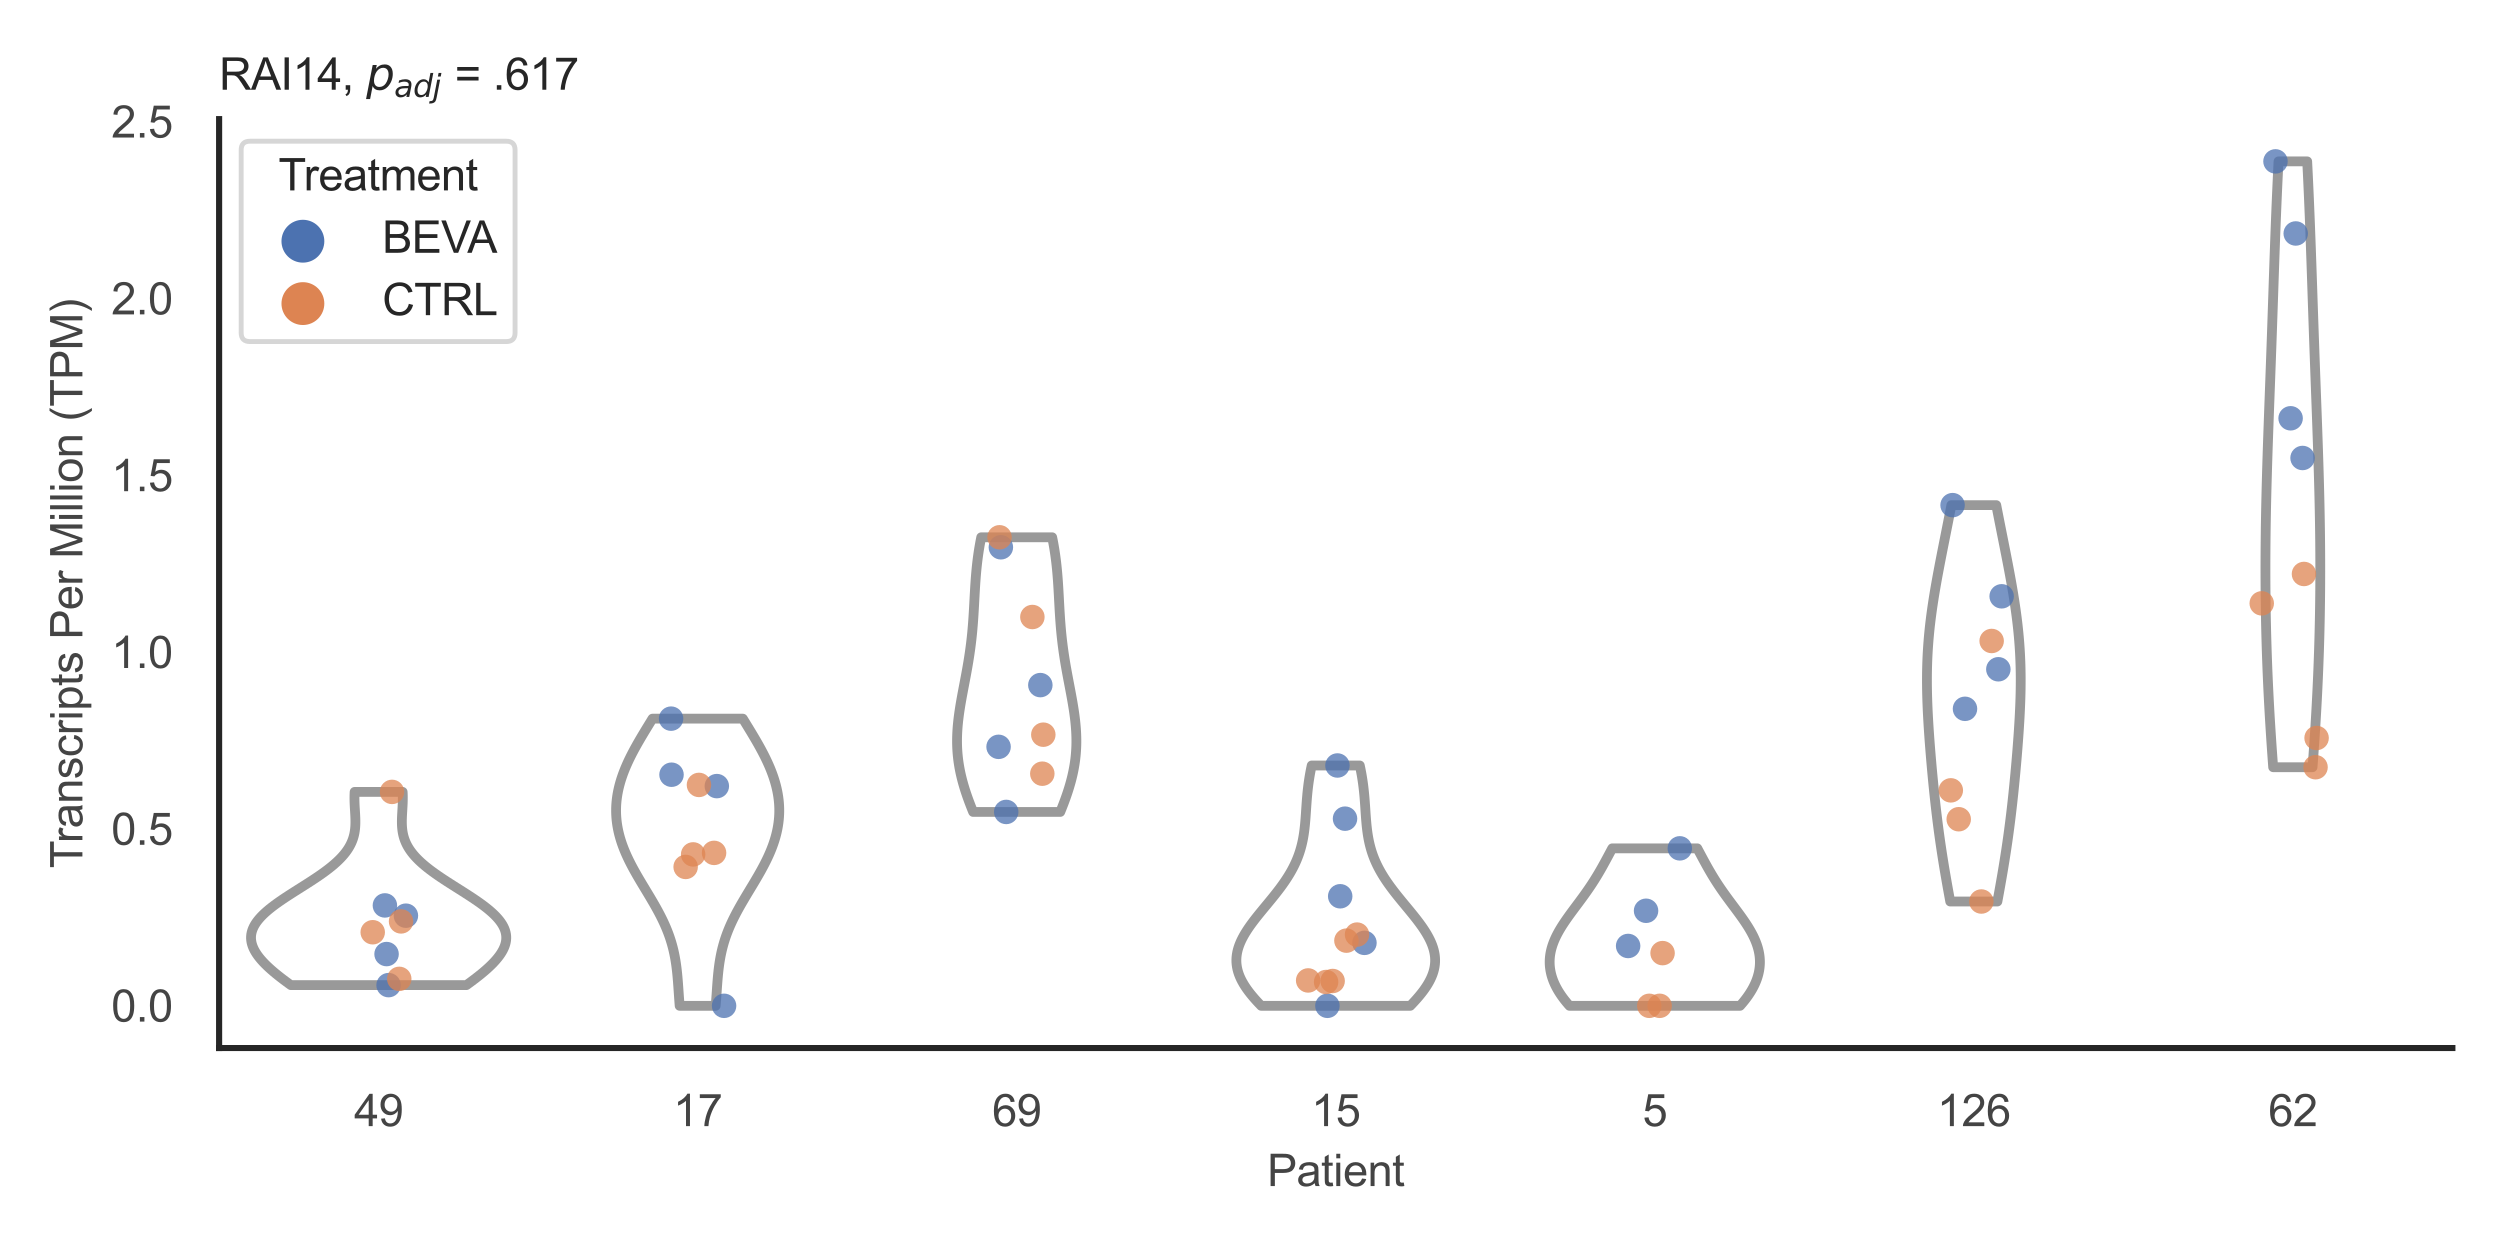 <?xml version="1.0" encoding="utf-8" standalone="no"?>
<!DOCTYPE svg PUBLIC "-//W3C//DTD SVG 1.1//EN"
  "http://www.w3.org/Graphics/SVG/1.1/DTD/svg11.dtd">
<svg xmlns:xlink="http://www.w3.org/1999/xlink" width="510.236pt" height="255.118pt" viewBox="0 0 510.236 255.118" xmlns="http://www.w3.org/2000/svg" version="1.1">
 <defs>
  <style type="text/css">*{stroke-linejoin: round; stroke-linecap: butt}</style>
 </defs>
 <g id="figure_1">
  <g id="patch_1">
   <path d="M 0 255.118 
L 510.236 255.118 
L 510.236 0 
L 0 0 
z
" style="fill: #ffffff"/>
  </g>
  <g id="axes_1">
   <g id="patch_2">
    <path d="M 44.72 213.898 
L 500.516 213.898 
L 500.516 24.32 
L 44.72 24.32 
z
" style="fill: #ffffff"/>
   </g>
   <g id="matplotlib.axis_1">
    <g id="xtick_1">
     <g id="text_1">
      <!-- 49 -->
      <g style="fill: #444444" transform="translate(72.272 229.84)scale(0.09 -0.09)">
       <defs>
        <path id="ArialMT-34" d="M 2069 0 
L 2069 1097 
L 81 1097 
L 81 1613 
L 2172 4581 
L 2631 4581 
L 2631 1613 
L 3250 1613 
L 3250 1097 
L 2631 1097 
L 2631 0 
L 2069 0 
z
M 2069 1613 
L 2069 3678 
L 634 1613 
L 2069 1613 
z
" transform="scale(0.016)"/>
        <path id="ArialMT-39" d="M 350 1059 
L 891 1109 
Q 959 728 1153 556 
Q 1347 384 1650 384 
Q 1909 384 2104 503 
Q 2300 622 2425 820 
Q 2550 1019 2634 1356 
Q 2719 1694 2719 2044 
Q 2719 2081 2716 2156 
Q 2547 1888 2255 1720 
Q 1963 1553 1622 1553 
Q 1053 1553 659 1965 
Q 266 2378 266 3053 
Q 266 3750 677 4175 
Q 1088 4600 1706 4600 
Q 2153 4600 2523 4359 
Q 2894 4119 3086 3673 
Q 3278 3228 3278 2384 
Q 3278 1506 3087 986 
Q 2897 466 2520 194 
Q 2144 -78 1638 -78 
Q 1100 -78 759 220 
Q 419 519 350 1059 
z
M 2653 3081 
Q 2653 3566 2395 3850 
Q 2138 4134 1775 4134 
Q 1400 4134 1122 3828 
Q 844 3522 844 3034 
Q 844 2597 1108 2323 
Q 1372 2050 1759 2050 
Q 2150 2050 2401 2323 
Q 2653 2597 2653 3081 
z
" transform="scale(0.016)"/>
       </defs>
       <use xlink:href="#ArialMT-34"/>
       <use xlink:href="#ArialMT-39" x="55.615"/>
      </g>
     </g>
    </g>
    <g id="xtick_2">
     <g id="text_2">
      <!-- 17 -->
      <g style="fill: #444444" transform="translate(137.386 229.84)scale(0.09 -0.09)">
       <defs>
        <path id="ArialMT-31" d="M 2384 0 
L 1822 0 
L 1822 3584 
Q 1619 3391 1289 3197 
Q 959 3003 697 2906 
L 697 3450 
Q 1169 3672 1522 3987 
Q 1875 4303 2022 4600 
L 2384 4600 
L 2384 0 
z
" transform="scale(0.016)"/>
        <path id="ArialMT-37" d="M 303 3981 
L 303 4522 
L 3269 4522 
L 3269 4084 
Q 2831 3619 2401 2847 
Q 1972 2075 1738 1259 
Q 1569 684 1522 0 
L 944 0 
Q 953 541 1156 1306 
Q 1359 2072 1739 2783 
Q 2119 3494 2547 3981 
L 303 3981 
z
" transform="scale(0.016)"/>
       </defs>
       <use xlink:href="#ArialMT-31"/>
       <use xlink:href="#ArialMT-37" x="55.615"/>
      </g>
     </g>
    </g>
    <g id="xtick_3">
     <g id="text_3">
      <!-- 69 -->
      <g style="fill: #444444" transform="translate(202.5 229.84)scale(0.09 -0.09)">
       <defs>
        <path id="ArialMT-36" d="M 3184 3459 
L 2625 3416 
Q 2550 3747 2413 3897 
Q 2184 4138 1850 4138 
Q 1581 4138 1378 3988 
Q 1113 3794 959 3422 
Q 806 3050 800 2363 
Q 1003 2672 1297 2822 
Q 1591 2972 1913 2972 
Q 2475 2972 2870 2558 
Q 3266 2144 3266 1488 
Q 3266 1056 3080 686 
Q 2894 316 2569 119 
Q 2244 -78 1831 -78 
Q 1128 -78 684 439 
Q 241 956 241 2144 
Q 241 3472 731 4075 
Q 1159 4600 1884 4600 
Q 2425 4600 2770 4297 
Q 3116 3994 3184 3459 
z
M 888 1484 
Q 888 1194 1011 928 
Q 1134 663 1356 523 
Q 1578 384 1822 384 
Q 2178 384 2434 671 
Q 2691 959 2691 1453 
Q 2691 1928 2437 2201 
Q 2184 2475 1800 2475 
Q 1419 2475 1153 2201 
Q 888 1928 888 1484 
z
" transform="scale(0.016)"/>
       </defs>
       <use xlink:href="#ArialMT-36"/>
       <use xlink:href="#ArialMT-39" x="55.615"/>
      </g>
     </g>
    </g>
    <g id="xtick_4">
     <g id="text_4">
      <!-- 15 -->
      <g style="fill: #444444" transform="translate(267.613 229.84)scale(0.09 -0.09)">
       <defs>
        <path id="ArialMT-35" d="M 266 1200 
L 856 1250 
Q 922 819 1161 601 
Q 1400 384 1738 384 
Q 2144 384 2425 690 
Q 2706 997 2706 1503 
Q 2706 1984 2436 2262 
Q 2166 2541 1728 2541 
Q 1456 2541 1237 2417 
Q 1019 2294 894 2097 
L 366 2166 
L 809 4519 
L 3088 4519 
L 3088 3981 
L 1259 3981 
L 1013 2750 
Q 1425 3038 1878 3038 
Q 2478 3038 2890 2622 
Q 3303 2206 3303 1553 
Q 3303 931 2941 478 
Q 2500 -78 1738 -78 
Q 1113 -78 717 272 
Q 322 622 266 1200 
z
" transform="scale(0.016)"/>
       </defs>
       <use xlink:href="#ArialMT-31"/>
       <use xlink:href="#ArialMT-35" x="55.615"/>
      </g>
     </g>
    </g>
    <g id="xtick_5">
     <g id="text_5">
      <!-- 5 -->
      <g style="fill: #444444" transform="translate(335.229 229.84)scale(0.09 -0.09)">
       <use xlink:href="#ArialMT-35"/>
      </g>
     </g>
    </g>
    <g id="xtick_6">
     <g id="text_6">
      <!-- 126 -->
      <g style="fill: #444444" transform="translate(395.338 229.84)scale(0.09 -0.09)">
       <defs>
        <path id="ArialMT-32" d="M 3222 541 
L 3222 0 
L 194 0 
Q 188 203 259 391 
Q 375 700 629 1000 
Q 884 1300 1366 1694 
Q 2113 2306 2375 2664 
Q 2638 3022 2638 3341 
Q 2638 3675 2398 3904 
Q 2159 4134 1775 4134 
Q 1369 4134 1125 3890 
Q 881 3647 878 3216 
L 300 3275 
Q 359 3922 746 4261 
Q 1134 4600 1788 4600 
Q 2447 4600 2831 4234 
Q 3216 3869 3216 3328 
Q 3216 3053 3103 2787 
Q 2991 2522 2730 2228 
Q 2469 1934 1863 1422 
Q 1356 997 1212 845 
Q 1069 694 975 541 
L 3222 541 
z
" transform="scale(0.016)"/>
       </defs>
       <use xlink:href="#ArialMT-31"/>
       <use xlink:href="#ArialMT-32" x="55.615"/>
       <use xlink:href="#ArialMT-36" x="111.23"/>
      </g>
     </g>
    </g>
    <g id="xtick_7">
     <g id="text_7">
      <!-- 62 -->
      <g style="fill: #444444" transform="translate(462.955 229.84)scale(0.09 -0.09)">
       <use xlink:href="#ArialMT-36"/>
       <use xlink:href="#ArialMT-32" x="55.615"/>
      </g>
     </g>
    </g>
    <g id="text_8">
     <!-- Patient -->
     <g style="fill: #444444" transform="translate(258.609 242.071)scale(0.09 -0.09)">
      <defs>
       <path id="ArialMT-50" d="M 494 0 
L 494 4581 
L 2222 4581 
Q 2678 4581 2919 4538 
Q 3256 4481 3484 4323 
Q 3713 4166 3852 3881 
Q 3991 3597 3991 3256 
Q 3991 2672 3619 2267 
Q 3247 1863 2275 1863 
L 1100 1863 
L 1100 0 
L 494 0 
z
M 1100 2403 
L 2284 2403 
Q 2872 2403 3119 2622 
Q 3366 2841 3366 3238 
Q 3366 3525 3220 3729 
Q 3075 3934 2838 4000 
Q 2684 4041 2272 4041 
L 1100 4041 
L 1100 2403 
z
" transform="scale(0.016)"/>
       <path id="ArialMT-61" d="M 2588 409 
Q 2275 144 1986 34 
Q 1697 -75 1366 -75 
Q 819 -75 525 192 
Q 231 459 231 875 
Q 231 1119 342 1320 
Q 453 1522 633 1644 
Q 813 1766 1038 1828 
Q 1203 1872 1538 1913 
Q 2219 1994 2541 2106 
Q 2544 2222 2544 2253 
Q 2544 2597 2384 2738 
Q 2169 2928 1744 2928 
Q 1347 2928 1158 2789 
Q 969 2650 878 2297 
L 328 2372 
Q 403 2725 575 2942 
Q 747 3159 1072 3276 
Q 1397 3394 1825 3394 
Q 2250 3394 2515 3294 
Q 2781 3194 2906 3042 
Q 3031 2891 3081 2659 
Q 3109 2516 3109 2141 
L 3109 1391 
Q 3109 606 3145 398 
Q 3181 191 3288 0 
L 2700 0 
Q 2613 175 2588 409 
z
M 2541 1666 
Q 2234 1541 1622 1453 
Q 1275 1403 1131 1340 
Q 988 1278 909 1158 
Q 831 1038 831 891 
Q 831 666 1001 516 
Q 1172 366 1500 366 
Q 1825 366 2078 508 
Q 2331 650 2450 897 
Q 2541 1088 2541 1459 
L 2541 1666 
z
" transform="scale(0.016)"/>
       <path id="ArialMT-74" d="M 1650 503 
L 1731 6 
Q 1494 -44 1306 -44 
Q 1000 -44 831 53 
Q 663 150 594 308 
Q 525 466 525 972 
L 525 2881 
L 113 2881 
L 113 3319 
L 525 3319 
L 525 4141 
L 1084 4478 
L 1084 3319 
L 1650 3319 
L 1650 2881 
L 1084 2881 
L 1084 941 
Q 1084 700 1114 631 
Q 1144 563 1211 522 
Q 1278 481 1403 481 
Q 1497 481 1650 503 
z
" transform="scale(0.016)"/>
       <path id="ArialMT-69" d="M 425 3934 
L 425 4581 
L 988 4581 
L 988 3934 
L 425 3934 
z
M 425 0 
L 425 3319 
L 988 3319 
L 988 0 
L 425 0 
z
" transform="scale(0.016)"/>
       <path id="ArialMT-65" d="M 2694 1069 
L 3275 997 
Q 3138 488 2766 206 
Q 2394 -75 1816 -75 
Q 1088 -75 661 373 
Q 234 822 234 1631 
Q 234 2469 665 2931 
Q 1097 3394 1784 3394 
Q 2450 3394 2872 2941 
Q 3294 2488 3294 1666 
Q 3294 1616 3291 1516 
L 816 1516 
Q 847 969 1125 678 
Q 1403 388 1819 388 
Q 2128 388 2347 550 
Q 2566 713 2694 1069 
z
M 847 1978 
L 2700 1978 
Q 2663 2397 2488 2606 
Q 2219 2931 1791 2931 
Q 1403 2931 1139 2672 
Q 875 2413 847 1978 
z
" transform="scale(0.016)"/>
       <path id="ArialMT-6e" d="M 422 0 
L 422 3319 
L 928 3319 
L 928 2847 
Q 1294 3394 1984 3394 
Q 2284 3394 2536 3286 
Q 2788 3178 2913 3003 
Q 3038 2828 3088 2588 
Q 3119 2431 3119 2041 
L 3119 0 
L 2556 0 
L 2556 2019 
Q 2556 2363 2490 2533 
Q 2425 2703 2258 2804 
Q 2091 2906 1866 2906 
Q 1506 2906 1245 2678 
Q 984 2450 984 1813 
L 984 0 
L 422 0 
z
" transform="scale(0.016)"/>
      </defs>
      <use xlink:href="#ArialMT-50"/>
      <use xlink:href="#ArialMT-61" x="66.699"/>
      <use xlink:href="#ArialMT-74" x="122.314"/>
      <use xlink:href="#ArialMT-69" x="150.098"/>
      <use xlink:href="#ArialMT-65" x="172.314"/>
      <use xlink:href="#ArialMT-6e" x="227.93"/>
      <use xlink:href="#ArialMT-74" x="283.545"/>
     </g>
    </g>
   </g>
   <g id="matplotlib.axis_2">
    <g id="ytick_1">
     <g id="text_9">
      <!-- 0.0 -->
      <g style="fill: #444444" transform="translate(22.71 208.502)scale(0.09 -0.09)">
       <defs>
        <path id="ArialMT-30" d="M 266 2259 
Q 266 3072 433 3567 
Q 600 4063 929 4331 
Q 1259 4600 1759 4600 
Q 2128 4600 2406 4451 
Q 2684 4303 2865 4023 
Q 3047 3744 3150 3342 
Q 3253 2941 3253 2259 
Q 3253 1453 3087 958 
Q 2922 463 2592 192 
Q 2263 -78 1759 -78 
Q 1097 -78 719 397 
Q 266 969 266 2259 
z
M 844 2259 
Q 844 1131 1108 757 
Q 1372 384 1759 384 
Q 2147 384 2411 759 
Q 2675 1134 2675 2259 
Q 2675 3391 2411 3762 
Q 2147 4134 1753 4134 
Q 1366 4134 1134 3806 
Q 844 3388 844 2259 
z
" transform="scale(0.016)"/>
        <path id="ArialMT-2e" d="M 581 0 
L 581 641 
L 1222 641 
L 1222 0 
L 581 0 
z
" transform="scale(0.016)"/>
       </defs>
       <use xlink:href="#ArialMT-30"/>
       <use xlink:href="#ArialMT-2e" x="55.615"/>
       <use xlink:href="#ArialMT-30" x="83.398"/>
      </g>
     </g>
    </g>
    <g id="ytick_2">
     <g id="text_10">
      <!-- 0.5 -->
      <g style="fill: #444444" transform="translate(22.71 172.417)scale(0.09 -0.09)">
       <use xlink:href="#ArialMT-30"/>
       <use xlink:href="#ArialMT-2e" x="55.615"/>
       <use xlink:href="#ArialMT-35" x="83.398"/>
      </g>
     </g>
    </g>
    <g id="ytick_3">
     <g id="text_11">
      <!-- 1.0 -->
      <g style="fill: #444444" transform="translate(22.71 136.331)scale(0.09 -0.09)">
       <use xlink:href="#ArialMT-31"/>
       <use xlink:href="#ArialMT-2e" x="55.615"/>
       <use xlink:href="#ArialMT-30" x="83.398"/>
      </g>
     </g>
    </g>
    <g id="ytick_4">
     <g id="text_12">
      <!-- 1.5 -->
      <g style="fill: #444444" transform="translate(22.71 100.246)scale(0.09 -0.09)">
       <use xlink:href="#ArialMT-31"/>
       <use xlink:href="#ArialMT-2e" x="55.615"/>
       <use xlink:href="#ArialMT-35" x="83.398"/>
      </g>
     </g>
    </g>
    <g id="ytick_5">
     <g id="text_13">
      <!-- 2.0 -->
      <g style="fill: #444444" transform="translate(22.71 64.161)scale(0.09 -0.09)">
       <use xlink:href="#ArialMT-32"/>
       <use xlink:href="#ArialMT-2e" x="55.615"/>
       <use xlink:href="#ArialMT-30" x="83.398"/>
      </g>
     </g>
    </g>
    <g id="ytick_6">
     <g id="text_14">
      <!-- 2.5 -->
      <g style="fill: #444444" transform="translate(22.71 28.076)scale(0.09 -0.09)">
       <use xlink:href="#ArialMT-32"/>
       <use xlink:href="#ArialMT-2e" x="55.615"/>
       <use xlink:href="#ArialMT-35" x="83.398"/>
      </g>
     </g>
    </g>
    <g id="text_15">
     <!-- Transcripts Per Million (TPM) -->
     <g style="fill: #444444" transform="translate(16.816 177.194)rotate(-90)scale(0.09 -0.09)">
      <defs>
       <path id="ArialMT-54" d="M 1659 0 
L 1659 4041 
L 150 4041 
L 150 4581 
L 3781 4581 
L 3781 4041 
L 2266 4041 
L 2266 0 
L 1659 0 
z
" transform="scale(0.016)"/>
       <path id="ArialMT-72" d="M 416 0 
L 416 3319 
L 922 3319 
L 922 2816 
Q 1116 3169 1280 3281 
Q 1444 3394 1641 3394 
Q 1925 3394 2219 3213 
L 2025 2691 
Q 1819 2813 1613 2813 
Q 1428 2813 1281 2702 
Q 1134 2591 1072 2394 
Q 978 2094 978 1738 
L 978 0 
L 416 0 
z
" transform="scale(0.016)"/>
       <path id="ArialMT-73" d="M 197 991 
L 753 1078 
Q 800 744 1014 566 
Q 1228 388 1613 388 
Q 2000 388 2187 545 
Q 2375 703 2375 916 
Q 2375 1106 2209 1216 
Q 2094 1291 1634 1406 
Q 1016 1563 777 1677 
Q 538 1791 414 1992 
Q 291 2194 291 2438 
Q 291 2659 392 2848 
Q 494 3038 669 3163 
Q 800 3259 1026 3326 
Q 1253 3394 1513 3394 
Q 1903 3394 2198 3281 
Q 2494 3169 2634 2976 
Q 2775 2784 2828 2463 
L 2278 2388 
Q 2241 2644 2061 2787 
Q 1881 2931 1553 2931 
Q 1166 2931 1000 2803 
Q 834 2675 834 2503 
Q 834 2394 903 2306 
Q 972 2216 1119 2156 
Q 1203 2125 1616 2013 
Q 2213 1853 2448 1751 
Q 2684 1650 2818 1456 
Q 2953 1263 2953 975 
Q 2953 694 2789 445 
Q 2625 197 2315 61 
Q 2006 -75 1616 -75 
Q 969 -75 630 194 
Q 291 463 197 991 
z
" transform="scale(0.016)"/>
       <path id="ArialMT-63" d="M 2588 1216 
L 3141 1144 
Q 3050 572 2676 248 
Q 2303 -75 1759 -75 
Q 1078 -75 664 370 
Q 250 816 250 1647 
Q 250 2184 428 2587 
Q 606 2991 970 3192 
Q 1334 3394 1763 3394 
Q 2303 3394 2647 3120 
Q 2991 2847 3088 2344 
L 2541 2259 
Q 2463 2594 2264 2762 
Q 2066 2931 1784 2931 
Q 1359 2931 1093 2626 
Q 828 2322 828 1663 
Q 828 994 1084 691 
Q 1341 388 1753 388 
Q 2084 388 2306 591 
Q 2528 794 2588 1216 
z
" transform="scale(0.016)"/>
       <path id="ArialMT-70" d="M 422 -1272 
L 422 3319 
L 934 3319 
L 934 2888 
Q 1116 3141 1344 3267 
Q 1572 3394 1897 3394 
Q 2322 3394 2647 3175 
Q 2972 2956 3137 2557 
Q 3303 2159 3303 1684 
Q 3303 1175 3120 767 
Q 2938 359 2589 142 
Q 2241 -75 1856 -75 
Q 1575 -75 1351 44 
Q 1128 163 984 344 
L 984 -1272 
L 422 -1272 
z
M 931 1641 
Q 931 1000 1190 694 
Q 1450 388 1819 388 
Q 2194 388 2461 705 
Q 2728 1022 2728 1688 
Q 2728 2322 2467 2637 
Q 2206 2953 1844 2953 
Q 1484 2953 1207 2617 
Q 931 2281 931 1641 
z
" transform="scale(0.016)"/>
       <path id="ArialMT-20" transform="scale(0.016)"/>
       <path id="ArialMT-4d" d="M 475 0 
L 475 4581 
L 1388 4581 
L 2472 1338 
Q 2622 884 2691 659 
Q 2769 909 2934 1394 
L 4031 4581 
L 4847 4581 
L 4847 0 
L 4263 0 
L 4263 3834 
L 2931 0 
L 2384 0 
L 1059 3900 
L 1059 0 
L 475 0 
z
" transform="scale(0.016)"/>
       <path id="ArialMT-6c" d="M 409 0 
L 409 4581 
L 972 4581 
L 972 0 
L 409 0 
z
" transform="scale(0.016)"/>
       <path id="ArialMT-6f" d="M 213 1659 
Q 213 2581 725 3025 
Q 1153 3394 1769 3394 
Q 2453 3394 2887 2945 
Q 3322 2497 3322 1706 
Q 3322 1066 3130 698 
Q 2938 331 2570 128 
Q 2203 -75 1769 -75 
Q 1072 -75 642 372 
Q 213 819 213 1659 
z
M 791 1659 
Q 791 1022 1069 705 
Q 1347 388 1769 388 
Q 2188 388 2466 706 
Q 2744 1025 2744 1678 
Q 2744 2294 2464 2611 
Q 2184 2928 1769 2928 
Q 1347 2928 1069 2612 
Q 791 2297 791 1659 
z
" transform="scale(0.016)"/>
       <path id="ArialMT-28" d="M 1497 -1347 
Q 1031 -759 709 28 
Q 388 816 388 1659 
Q 388 2403 628 3084 
Q 909 3875 1497 4659 
L 1900 4659 
Q 1522 4009 1400 3731 
Q 1209 3300 1100 2831 
Q 966 2247 966 1656 
Q 966 153 1900 -1347 
L 1497 -1347 
z
" transform="scale(0.016)"/>
       <path id="ArialMT-29" d="M 791 -1347 
L 388 -1347 
Q 1322 153 1322 1656 
Q 1322 2244 1188 2822 
Q 1081 3291 891 3722 
Q 769 4003 388 4659 
L 791 4659 
Q 1378 3875 1659 3084 
Q 1900 2403 1900 1659 
Q 1900 816 1576 28 
Q 1253 -759 791 -1347 
z
" transform="scale(0.016)"/>
      </defs>
      <use xlink:href="#ArialMT-54"/>
      <use xlink:href="#ArialMT-72" x="57.334"/>
      <use xlink:href="#ArialMT-61" x="90.635"/>
      <use xlink:href="#ArialMT-6e" x="146.25"/>
      <use xlink:href="#ArialMT-73" x="201.865"/>
      <use xlink:href="#ArialMT-63" x="251.865"/>
      <use xlink:href="#ArialMT-72" x="301.865"/>
      <use xlink:href="#ArialMT-69" x="335.166"/>
      <use xlink:href="#ArialMT-70" x="357.383"/>
      <use xlink:href="#ArialMT-74" x="412.998"/>
      <use xlink:href="#ArialMT-73" x="440.781"/>
      <use xlink:href="#ArialMT-20" x="490.781"/>
      <use xlink:href="#ArialMT-50" x="518.564"/>
      <use xlink:href="#ArialMT-65" x="585.264"/>
      <use xlink:href="#ArialMT-72" x="640.879"/>
      <use xlink:href="#ArialMT-20" x="674.18"/>
      <use xlink:href="#ArialMT-4d" x="701.963"/>
      <use xlink:href="#ArialMT-69" x="785.264"/>
      <use xlink:href="#ArialMT-6c" x="807.48"/>
      <use xlink:href="#ArialMT-6c" x="829.697"/>
      <use xlink:href="#ArialMT-69" x="851.914"/>
      <use xlink:href="#ArialMT-6f" x="874.131"/>
      <use xlink:href="#ArialMT-6e" x="929.746"/>
      <use xlink:href="#ArialMT-20" x="985.361"/>
      <use xlink:href="#ArialMT-28" x="1013.145"/>
      <use xlink:href="#ArialMT-54" x="1046.445"/>
      <use xlink:href="#ArialMT-50" x="1107.529"/>
      <use xlink:href="#ArialMT-4d" x="1174.229"/>
      <use xlink:href="#ArialMT-29" x="1257.529"/>
     </g>
    </g>
   </g>
   <g id="PolyCollection_1">
    <defs>
     <path id="mc5f8197860" d="M 95.19 -54.06 
L 59.363 -54.06 
L 58.815 -54.459 
L 58.275 -54.857 
L 57.745 -55.255 
L 57.227 -55.654 
L 56.722 -56.052 
L 56.23 -56.45 
L 55.754 -56.849 
L 55.295 -57.247 
L 54.854 -57.645 
L 54.432 -58.044 
L 54.031 -58.442 
L 53.652 -58.84 
L 53.296 -59.239 
L 52.964 -59.637 
L 52.657 -60.035 
L 52.378 -60.434 
L 52.126 -60.832 
L 51.904 -61.23 
L 51.711 -61.629 
L 51.549 -62.027 
L 51.42 -62.425 
L 51.323 -62.824 
L 51.26 -63.222 
L 51.231 -63.62 
L 51.238 -64.019 
L 51.279 -64.417 
L 51.357 -64.815 
L 51.47 -65.214 
L 51.62 -65.612 
L 51.805 -66.01 
L 52.026 -66.409 
L 52.282 -66.807 
L 52.573 -67.205 
L 52.898 -67.604 
L 53.256 -68.002 
L 53.646 -68.401 
L 54.066 -68.799 
L 54.514 -69.197 
L 54.991 -69.596 
L 55.492 -69.994 
L 56.017 -70.392 
L 56.564 -70.791 
L 57.13 -71.189 
L 57.712 -71.587 
L 58.309 -71.986 
L 58.918 -72.384 
L 59.536 -72.782 
L 60.16 -73.181 
L 60.789 -73.579 
L 61.419 -73.977 
L 62.049 -74.376 
L 62.674 -74.774 
L 63.293 -75.172 
L 63.904 -75.571 
L 64.504 -75.969 
L 65.091 -76.367 
L 65.663 -76.766 
L 66.218 -77.164 
L 66.754 -77.562 
L 67.27 -77.961 
L 67.764 -78.359 
L 68.235 -78.757 
L 68.681 -79.156 
L 69.103 -79.554 
L 69.5 -79.952 
L 69.87 -80.351 
L 70.214 -80.749 
L 70.531 -81.148 
L 70.822 -81.546 
L 71.087 -81.944 
L 71.326 -82.343 
L 71.54 -82.741 
L 71.73 -83.139 
L 71.896 -83.538 
L 72.04 -83.936 
L 72.162 -84.334 
L 72.265 -84.733 
L 72.348 -85.131 
L 72.414 -85.529 
L 72.464 -85.928 
L 72.5 -86.326 
L 72.522 -86.724 
L 72.534 -87.123 
L 72.536 -87.521 
L 72.53 -87.919 
L 72.517 -88.318 
L 72.499 -88.716 
L 72.478 -89.114 
L 72.455 -89.513 
L 72.431 -89.911 
L 72.407 -90.309 
L 72.386 -90.708 
L 72.368 -91.106 
L 72.354 -91.504 
L 72.345 -91.903 
L 72.342 -92.301 
L 72.346 -92.699 
L 72.358 -93.098 
L 72.377 -93.496 
L 82.177 -93.496 
L 82.177 -93.496 
L 82.196 -93.098 
L 82.207 -92.699 
L 82.211 -92.301 
L 82.208 -91.903 
L 82.2 -91.504 
L 82.186 -91.106 
L 82.167 -90.708 
L 82.146 -90.309 
L 82.123 -89.911 
L 82.099 -89.513 
L 82.076 -89.114 
L 82.055 -88.716 
L 82.037 -88.318 
L 82.024 -87.919 
L 82.018 -87.521 
L 82.02 -87.123 
L 82.031 -86.724 
L 82.054 -86.326 
L 82.09 -85.928 
L 82.14 -85.529 
L 82.206 -85.131 
L 82.289 -84.733 
L 82.391 -84.334 
L 82.514 -83.936 
L 82.658 -83.538 
L 82.824 -83.139 
L 83.013 -82.741 
L 83.227 -82.343 
L 83.467 -81.944 
L 83.732 -81.546 
L 84.023 -81.148 
L 84.34 -80.749 
L 84.684 -80.351 
L 85.054 -79.952 
L 85.45 -79.554 
L 85.872 -79.156 
L 86.319 -78.757 
L 86.79 -78.359 
L 87.284 -77.961 
L 87.8 -77.562 
L 88.336 -77.164 
L 88.891 -76.766 
L 89.463 -76.367 
L 90.049 -75.969 
L 90.649 -75.571 
L 91.26 -75.172 
L 91.88 -74.774 
L 92.505 -74.376 
L 93.134 -73.977 
L 93.765 -73.579 
L 94.393 -73.181 
L 95.018 -72.782 
L 95.636 -72.384 
L 96.245 -71.986 
L 96.842 -71.587 
L 97.424 -71.189 
L 97.99 -70.791 
L 98.536 -70.392 
L 99.061 -69.994 
L 99.563 -69.596 
L 100.039 -69.197 
L 100.488 -68.799 
L 100.908 -68.401 
L 101.298 -68.002 
L 101.655 -67.604 
L 101.98 -67.205 
L 102.271 -66.807 
L 102.528 -66.409 
L 102.749 -66.01 
L 102.934 -65.612 
L 103.084 -65.214 
L 103.197 -64.815 
L 103.274 -64.417 
L 103.316 -64.019 
L 103.322 -63.62 
L 103.294 -63.222 
L 103.231 -62.824 
L 103.134 -62.425 
L 103.004 -62.027 
L 102.843 -61.629 
L 102.65 -61.23 
L 102.427 -60.832 
L 102.176 -60.434 
L 101.896 -60.035 
L 101.59 -59.637 
L 101.258 -59.239 
L 100.902 -58.84 
L 100.523 -58.442 
L 100.121 -58.044 
L 99.7 -57.645 
L 99.259 -57.247 
L 98.799 -56.849 
L 98.324 -56.45 
L 97.832 -56.052 
L 97.327 -55.654 
L 96.808 -55.255 
L 96.279 -54.857 
L 95.739 -54.459 
L 95.19 -54.06 
z
" style="stroke: #999999; stroke-width: 2"/>
    </defs>
    <g clip-path="url(#pe867c438bd)">
     <use xlink:href="#mc5f8197860" x="0" y="255.118" style="fill: #ffffff; stroke: #999999; stroke-width: 2"/>
    </g>
   </g>
   <g id="PolyCollection_2">
    <defs>
     <path id="m658ec2f027" d="M 146.067 -49.837 
L 138.714 -49.837 
L 138.667 -50.429 
L 138.623 -51.021 
L 138.58 -51.613 
L 138.539 -52.205 
L 138.498 -52.797 
L 138.457 -53.389 
L 138.415 -53.981 
L 138.371 -54.573 
L 138.324 -55.165 
L 138.273 -55.757 
L 138.217 -56.349 
L 138.155 -56.941 
L 138.086 -57.533 
L 138.009 -58.125 
L 137.923 -58.717 
L 137.827 -59.309 
L 137.72 -59.901 
L 137.601 -60.493 
L 137.47 -61.085 
L 137.326 -61.677 
L 137.168 -62.269 
L 136.996 -62.861 
L 136.81 -63.453 
L 136.61 -64.045 
L 136.395 -64.638 
L 136.165 -65.23 
L 135.921 -65.822 
L 135.663 -66.414 
L 135.392 -67.006 
L 135.107 -67.598 
L 134.811 -68.19 
L 134.503 -68.782 
L 134.185 -69.374 
L 133.857 -69.966 
L 133.521 -70.558 
L 133.179 -71.15 
L 132.83 -71.742 
L 132.478 -72.334 
L 132.122 -72.926 
L 131.765 -73.518 
L 131.408 -74.11 
L 131.052 -74.702 
L 130.698 -75.294 
L 130.349 -75.886 
L 130.005 -76.478 
L 129.669 -77.07 
L 129.34 -77.662 
L 129.02 -78.254 
L 128.71 -78.846 
L 128.412 -79.438 
L 128.127 -80.03 
L 127.854 -80.622 
L 127.596 -81.214 
L 127.352 -81.806 
L 127.124 -82.398 
L 126.912 -82.99 
L 126.717 -83.582 
L 126.538 -84.174 
L 126.377 -84.766 
L 126.233 -85.358 
L 126.108 -85.95 
L 126 -86.542 
L 125.911 -87.134 
L 125.84 -87.726 
L 125.788 -88.318 
L 125.754 -88.91 
L 125.739 -89.502 
L 125.742 -90.094 
L 125.763 -90.686 
L 125.803 -91.278 
L 125.861 -91.87 
L 125.937 -92.462 
L 126.031 -93.054 
L 126.142 -93.646 
L 126.271 -94.238 
L 126.417 -94.83 
L 126.579 -95.422 
L 126.758 -96.014 
L 126.953 -96.606 
L 127.163 -97.198 
L 127.388 -97.79 
L 127.627 -98.382 
L 127.881 -98.974 
L 128.147 -99.566 
L 128.426 -100.158 
L 128.717 -100.75 
L 129.018 -101.342 
L 129.33 -101.934 
L 129.651 -102.526 
L 129.981 -103.118 
L 130.318 -103.71 
L 130.661 -104.302 
L 131.01 -104.894 
L 131.365 -105.486 
L 131.722 -106.078 
L 132.083 -106.67 
L 132.445 -107.262 
L 132.809 -107.854 
L 133.172 -108.446 
L 151.609 -108.446 
L 151.609 -108.446 
L 151.972 -107.854 
L 152.336 -107.262 
L 152.698 -106.67 
L 153.059 -106.078 
L 153.417 -105.486 
L 153.771 -104.894 
L 154.12 -104.302 
L 154.464 -103.71 
L 154.801 -103.118 
L 155.13 -102.526 
L 155.451 -101.934 
L 155.763 -101.342 
L 156.065 -100.75 
L 156.355 -100.158 
L 156.634 -99.566 
L 156.9 -98.974 
L 157.154 -98.382 
L 157.393 -97.79 
L 157.618 -97.198 
L 157.829 -96.606 
L 158.023 -96.014 
L 158.202 -95.422 
L 158.365 -94.83 
L 158.51 -94.238 
L 158.639 -93.646 
L 158.75 -93.054 
L 158.844 -92.462 
L 158.92 -91.87 
L 158.978 -91.278 
L 159.018 -90.686 
L 159.04 -90.094 
L 159.043 -89.502 
L 159.027 -88.91 
L 158.993 -88.318 
L 158.941 -87.726 
L 158.87 -87.134 
L 158.781 -86.542 
L 158.674 -85.95 
L 158.548 -85.358 
L 158.404 -84.766 
L 158.243 -84.174 
L 158.065 -83.582 
L 157.869 -82.99 
L 157.657 -82.398 
L 157.429 -81.806 
L 157.185 -81.214 
L 156.927 -80.622 
L 156.655 -80.03 
L 156.369 -79.438 
L 156.071 -78.846 
L 155.761 -78.254 
L 155.442 -77.662 
L 155.113 -77.07 
L 154.776 -76.478 
L 154.432 -75.886 
L 154.083 -75.294 
L 153.73 -74.702 
L 153.374 -74.11 
L 153.016 -73.518 
L 152.659 -72.926 
L 152.304 -72.334 
L 151.951 -71.742 
L 151.603 -71.15 
L 151.26 -70.558 
L 150.924 -69.966 
L 150.597 -69.374 
L 150.278 -68.782 
L 149.971 -68.19 
L 149.674 -67.598 
L 149.39 -67.006 
L 149.118 -66.414 
L 148.86 -65.822 
L 148.616 -65.23 
L 148.387 -64.638 
L 148.171 -64.045 
L 147.971 -63.453 
L 147.785 -62.861 
L 147.613 -62.269 
L 147.455 -61.677 
L 147.311 -61.085 
L 147.18 -60.493 
L 147.062 -59.901 
L 146.955 -59.309 
L 146.858 -58.717 
L 146.772 -58.125 
L 146.695 -57.533 
L 146.626 -56.941 
L 146.564 -56.349 
L 146.508 -55.757 
L 146.457 -55.165 
L 146.41 -54.573 
L 146.366 -53.981 
L 146.324 -53.389 
L 146.283 -52.797 
L 146.243 -52.205 
L 146.201 -51.613 
L 146.159 -51.021 
L 146.114 -50.429 
L 146.067 -49.837 
z
" style="stroke: #999999; stroke-width: 2"/>
    </defs>
    <g clip-path="url(#pe867c438bd)">
     <use xlink:href="#m658ec2f027" x="0" y="255.118" style="fill: #ffffff; stroke: #999999; stroke-width: 2"/>
    </g>
   </g>
   <g id="PolyCollection_3">
    <defs>
     <path id="m82e09fb2f8" d="M 216.397 -89.407 
L 198.612 -89.407 
L 198.383 -89.973 
L 198.159 -90.539 
L 197.941 -91.105 
L 197.728 -91.672 
L 197.522 -92.238 
L 197.323 -92.804 
L 197.131 -93.37 
L 196.947 -93.936 
L 196.772 -94.503 
L 196.605 -95.069 
L 196.448 -95.635 
L 196.3 -96.201 
L 196.162 -96.767 
L 196.033 -97.334 
L 195.916 -97.9 
L 195.808 -98.466 
L 195.712 -99.032 
L 195.626 -99.598 
L 195.551 -100.165 
L 195.487 -100.731 
L 195.434 -101.297 
L 195.392 -101.863 
L 195.36 -102.429 
L 195.339 -102.996 
L 195.328 -103.562 
L 195.327 -104.128 
L 195.336 -104.694 
L 195.355 -105.26 
L 195.382 -105.826 
L 195.419 -106.393 
L 195.463 -106.959 
L 195.516 -107.525 
L 195.576 -108.091 
L 195.643 -108.657 
L 195.717 -109.224 
L 195.796 -109.79 
L 195.881 -110.356 
L 195.97 -110.922 
L 196.064 -111.488 
L 196.162 -112.055 
L 196.262 -112.621 
L 196.365 -113.187 
L 196.471 -113.753 
L 196.577 -114.319 
L 196.685 -114.886 
L 196.793 -115.452 
L 196.901 -116.018 
L 197.008 -116.584 
L 197.115 -117.15 
L 197.22 -117.717 
L 197.323 -118.283 
L 197.424 -118.849 
L 197.522 -119.415 
L 197.618 -119.981 
L 197.71 -120.548 
L 197.799 -121.114 
L 197.885 -121.68 
L 197.967 -122.246 
L 198.045 -122.812 
L 198.119 -123.379 
L 198.189 -123.945 
L 198.256 -124.511 
L 198.318 -125.077 
L 198.377 -125.643 
L 198.432 -126.21 
L 198.483 -126.776 
L 198.531 -127.342 
L 198.576 -127.908 
L 198.618 -128.474 
L 198.657 -129.041 
L 198.694 -129.607 
L 198.729 -130.173 
L 198.762 -130.739 
L 198.794 -131.305 
L 198.825 -131.872 
L 198.855 -132.438 
L 198.886 -133.004 
L 198.916 -133.57 
L 198.947 -134.136 
L 198.98 -134.703 
L 199.013 -135.269 
L 199.049 -135.835 
L 199.087 -136.401 
L 199.128 -136.967 
L 199.172 -137.534 
L 199.219 -138.1 
L 199.27 -138.666 
L 199.325 -139.232 
L 199.385 -139.798 
L 199.449 -140.365 
L 199.518 -140.931 
L 199.592 -141.497 
L 199.671 -142.063 
L 199.756 -142.629 
L 199.846 -143.196 
L 199.942 -143.762 
L 200.043 -144.328 
L 200.15 -144.894 
L 200.262 -145.46 
L 214.746 -145.46 
L 214.746 -145.46 
L 214.859 -144.894 
L 214.966 -144.328 
L 215.067 -143.762 
L 215.163 -143.196 
L 215.253 -142.629 
L 215.338 -142.063 
L 215.417 -141.497 
L 215.491 -140.931 
L 215.56 -140.365 
L 215.624 -139.798 
L 215.684 -139.232 
L 215.739 -138.666 
L 215.79 -138.1 
L 215.837 -137.534 
L 215.881 -136.967 
L 215.922 -136.401 
L 215.96 -135.835 
L 215.995 -135.269 
L 216.029 -134.703 
L 216.061 -134.136 
L 216.093 -133.57 
L 216.123 -133.004 
L 216.153 -132.438 
L 216.184 -131.872 
L 216.215 -131.305 
L 216.247 -130.739 
L 216.28 -130.173 
L 216.315 -129.607 
L 216.352 -129.041 
L 216.391 -128.474 
L 216.433 -127.908 
L 216.478 -127.342 
L 216.526 -126.776 
L 216.577 -126.21 
L 216.632 -125.643 
L 216.691 -125.077 
L 216.753 -124.511 
L 216.819 -123.945 
L 216.89 -123.379 
L 216.964 -122.812 
L 217.042 -122.246 
L 217.124 -121.68 
L 217.209 -121.114 
L 217.298 -120.548 
L 217.391 -119.981 
L 217.486 -119.415 
L 217.585 -118.849 
L 217.686 -118.283 
L 217.789 -117.717 
L 217.894 -117.15 
L 218 -116.584 
L 218.108 -116.018 
L 218.216 -115.452 
L 218.324 -114.886 
L 218.431 -114.319 
L 218.538 -113.753 
L 218.643 -113.187 
L 218.746 -112.621 
L 218.847 -112.055 
L 218.945 -111.488 
L 219.038 -110.922 
L 219.128 -110.356 
L 219.213 -109.79 
L 219.292 -109.224 
L 219.366 -108.657 
L 219.433 -108.091 
L 219.493 -107.525 
L 219.545 -106.959 
L 219.59 -106.393 
L 219.627 -105.826 
L 219.654 -105.26 
L 219.673 -104.694 
L 219.682 -104.128 
L 219.681 -103.562 
L 219.67 -102.996 
L 219.649 -102.429 
L 219.617 -101.863 
L 219.575 -101.297 
L 219.522 -100.731 
L 219.458 -100.165 
L 219.383 -99.598 
L 219.297 -99.032 
L 219.2 -98.466 
L 219.093 -97.9 
L 218.975 -97.334 
L 218.847 -96.767 
L 218.709 -96.201 
L 218.561 -95.635 
L 218.403 -95.069 
L 218.237 -94.503 
L 218.061 -93.936 
L 217.878 -93.37 
L 217.686 -92.804 
L 217.487 -92.238 
L 217.28 -91.672 
L 217.068 -91.105 
L 216.849 -90.539 
L 216.626 -89.973 
L 216.397 -89.407 
z
" style="stroke: #999999; stroke-width: 2"/>
    </defs>
    <g clip-path="url(#pe867c438bd)">
     <use xlink:href="#m82e09fb2f8" x="0" y="255.118" style="fill: #ffffff; stroke: #999999; stroke-width: 2"/>
    </g>
   </g>
   <g id="PolyCollection_4">
    <defs>
     <path id="m66c4187ef1" d="M 287.833 -49.837 
L 257.404 -49.837 
L 256.93 -50.333 
L 256.471 -50.828 
L 256.028 -51.324 
L 255.604 -51.819 
L 255.199 -52.314 
L 254.815 -52.81 
L 254.455 -53.305 
L 254.119 -53.801 
L 253.81 -54.296 
L 253.527 -54.792 
L 253.272 -55.287 
L 253.047 -55.783 
L 252.852 -56.278 
L 252.687 -56.774 
L 252.554 -57.269 
L 252.452 -57.764 
L 252.382 -58.26 
L 252.343 -58.755 
L 252.336 -59.251 
L 252.36 -59.746 
L 252.416 -60.242 
L 252.501 -60.737 
L 252.616 -61.233 
L 252.76 -61.728 
L 252.932 -62.224 
L 253.13 -62.719 
L 253.353 -63.215 
L 253.601 -63.71 
L 253.871 -64.205 
L 254.162 -64.701 
L 254.473 -65.196 
L 254.801 -65.692 
L 255.146 -66.187 
L 255.505 -66.683 
L 255.877 -67.178 
L 256.26 -67.674 
L 256.652 -68.169 
L 257.051 -68.665 
L 257.455 -69.16 
L 257.863 -69.655 
L 258.273 -70.151 
L 258.683 -70.646 
L 259.092 -71.142 
L 259.498 -71.637 
L 259.899 -72.133 
L 260.294 -72.628 
L 260.682 -73.124 
L 261.062 -73.619 
L 261.432 -74.115 
L 261.791 -74.61 
L 262.138 -75.105 
L 262.473 -75.601 
L 262.794 -76.096 
L 263.102 -76.592 
L 263.395 -77.087 
L 263.673 -77.583 
L 263.936 -78.078 
L 264.184 -78.574 
L 264.417 -79.069 
L 264.634 -79.565 
L 264.836 -80.06 
L 265.023 -80.556 
L 265.196 -81.051 
L 265.354 -81.546 
L 265.499 -82.042 
L 265.631 -82.537 
L 265.751 -83.033 
L 265.859 -83.528 
L 265.956 -84.024 
L 266.042 -84.519 
L 266.12 -85.015 
L 266.189 -85.51 
L 266.25 -86.006 
L 266.305 -86.501 
L 266.354 -86.996 
L 266.398 -87.492 
L 266.439 -87.987 
L 266.476 -88.483 
L 266.511 -88.978 
L 266.544 -89.474 
L 266.577 -89.969 
L 266.611 -90.465 
L 266.645 -90.96 
L 266.681 -91.456 
L 266.719 -91.951 
L 266.76 -92.446 
L 266.804 -92.942 
L 266.852 -93.437 
L 266.904 -93.933 
L 266.961 -94.428 
L 267.022 -94.924 
L 267.089 -95.419 
L 267.161 -95.915 
L 267.239 -96.41 
L 267.322 -96.906 
L 267.41 -97.401 
L 267.504 -97.896 
L 267.604 -98.392 
L 267.708 -98.887 
L 277.528 -98.887 
L 277.528 -98.887 
L 277.633 -98.392 
L 277.732 -97.896 
L 277.826 -97.401 
L 277.914 -96.906 
L 277.997 -96.41 
L 278.075 -95.915 
L 278.147 -95.419 
L 278.214 -94.924 
L 278.276 -94.428 
L 278.332 -93.933 
L 278.385 -93.437 
L 278.433 -92.942 
L 278.477 -92.446 
L 278.518 -91.951 
L 278.556 -91.456 
L 278.591 -90.96 
L 278.626 -90.465 
L 278.659 -89.969 
L 278.692 -89.474 
L 278.725 -88.978 
L 278.76 -88.483 
L 278.798 -87.987 
L 278.838 -87.492 
L 278.882 -86.996 
L 278.931 -86.501 
L 278.986 -86.006 
L 279.047 -85.51 
L 279.116 -85.015 
L 279.194 -84.519 
L 279.281 -84.024 
L 279.378 -83.528 
L 279.485 -83.033 
L 279.605 -82.537 
L 279.737 -82.042 
L 279.882 -81.546 
L 280.04 -81.051 
L 280.213 -80.556 
L 280.4 -80.06 
L 280.602 -79.565 
L 280.82 -79.069 
L 281.052 -78.574 
L 281.3 -78.078 
L 281.563 -77.583 
L 281.842 -77.087 
L 282.135 -76.592 
L 282.442 -76.096 
L 282.764 -75.601 
L 283.098 -75.105 
L 283.446 -74.61 
L 283.805 -74.115 
L 284.175 -73.619 
L 284.554 -73.124 
L 284.942 -72.628 
L 285.337 -72.133 
L 285.739 -71.637 
L 286.144 -71.142 
L 286.553 -70.646 
L 286.963 -70.151 
L 287.373 -69.655 
L 287.781 -69.16 
L 288.186 -68.665 
L 288.585 -68.169 
L 288.976 -67.674 
L 289.359 -67.178 
L 289.731 -66.683 
L 290.09 -66.187 
L 290.435 -65.692 
L 290.763 -65.196 
L 291.074 -64.701 
L 291.365 -64.205 
L 291.635 -63.71 
L 291.883 -63.215 
L 292.107 -62.719 
L 292.305 -62.224 
L 292.476 -61.728 
L 292.62 -61.233 
L 292.735 -60.737 
L 292.821 -60.242 
L 292.876 -59.746 
L 292.9 -59.251 
L 292.893 -58.755 
L 292.855 -58.26 
L 292.784 -57.764 
L 292.682 -57.269 
L 292.549 -56.774 
L 292.384 -56.278 
L 292.189 -55.783 
L 291.964 -55.287 
L 291.709 -54.792 
L 291.427 -54.296 
L 291.117 -53.801 
L 290.781 -53.305 
L 290.421 -52.81 
L 290.037 -52.314 
L 289.633 -51.819 
L 289.208 -51.324 
L 288.765 -50.828 
L 288.306 -50.333 
L 287.833 -49.837 
z
" style="stroke: #999999; stroke-width: 2"/>
    </defs>
    <g clip-path="url(#pe867c438bd)">
     <use xlink:href="#m66c4187ef1" x="0" y="255.118" style="fill: #ffffff; stroke: #999999; stroke-width: 2"/>
    </g>
   </g>
   <g id="PolyCollection_5">
    <defs>
     <path id="m1c82dbc480" d="M 355.139 -49.837 
L 320.325 -49.837 
L 320.041 -50.162 
L 319.767 -50.486 
L 319.502 -50.811 
L 319.246 -51.136 
L 319.001 -51.46 
L 318.765 -51.785 
L 318.54 -52.11 
L 318.326 -52.434 
L 318.121 -52.759 
L 317.927 -53.084 
L 317.744 -53.408 
L 317.572 -53.733 
L 317.41 -54.057 
L 317.259 -54.382 
L 317.119 -54.707 
L 316.99 -55.031 
L 316.871 -55.356 
L 316.763 -55.681 
L 316.666 -56.005 
L 316.58 -56.33 
L 316.505 -56.655 
L 316.44 -56.979 
L 316.386 -57.304 
L 316.343 -57.628 
L 316.31 -57.953 
L 316.289 -58.278 
L 316.278 -58.602 
L 316.277 -58.927 
L 316.287 -59.252 
L 316.308 -59.576 
L 316.339 -59.901 
L 316.381 -60.226 
L 316.433 -60.55 
L 316.495 -60.875 
L 316.568 -61.199 
L 316.65 -61.524 
L 316.743 -61.849 
L 316.845 -62.173 
L 316.957 -62.498 
L 317.079 -62.823 
L 317.21 -63.147 
L 317.349 -63.472 
L 317.498 -63.797 
L 317.655 -64.121 
L 317.82 -64.446 
L 317.994 -64.77 
L 318.174 -65.095 
L 318.362 -65.42 
L 318.557 -65.744 
L 318.758 -66.069 
L 318.965 -66.394 
L 319.178 -66.718 
L 319.396 -67.043 
L 319.618 -67.367 
L 319.845 -67.692 
L 320.075 -68.017 
L 320.308 -68.341 
L 320.544 -68.666 
L 320.782 -68.991 
L 321.023 -69.315 
L 321.264 -69.64 
L 321.506 -69.965 
L 321.748 -70.289 
L 321.991 -70.614 
L 322.233 -70.938 
L 322.474 -71.263 
L 322.713 -71.588 
L 322.952 -71.912 
L 323.188 -72.237 
L 323.422 -72.562 
L 323.653 -72.886 
L 323.882 -73.211 
L 324.108 -73.536 
L 324.331 -73.86 
L 324.551 -74.185 
L 324.768 -74.509 
L 324.981 -74.834 
L 325.191 -75.159 
L 325.398 -75.483 
L 325.601 -75.808 
L 325.801 -76.133 
L 325.998 -76.457 
L 326.193 -76.782 
L 326.384 -77.107 
L 326.573 -77.431 
L 326.759 -77.756 
L 326.943 -78.08 
L 327.124 -78.405 
L 327.304 -78.73 
L 327.483 -79.054 
L 327.66 -79.379 
L 327.835 -79.704 
L 328.01 -80.028 
L 328.185 -80.353 
L 328.358 -80.678 
L 328.532 -81.002 
L 328.705 -81.327 
L 328.879 -81.651 
L 329.053 -81.976 
L 346.411 -81.976 
L 346.411 -81.976 
L 346.585 -81.651 
L 346.758 -81.327 
L 346.932 -81.002 
L 347.105 -80.678 
L 347.279 -80.353 
L 347.453 -80.028 
L 347.628 -79.704 
L 347.804 -79.379 
L 347.981 -79.054 
L 348.159 -78.73 
L 348.339 -78.405 
L 348.521 -78.08 
L 348.705 -77.756 
L 348.891 -77.431 
L 349.08 -77.107 
L 349.271 -76.782 
L 349.465 -76.457 
L 349.662 -76.133 
L 349.863 -75.808 
L 350.066 -75.483 
L 350.273 -75.159 
L 350.483 -74.834 
L 350.696 -74.509 
L 350.913 -74.185 
L 351.132 -73.86 
L 351.355 -73.536 
L 351.581 -73.211 
L 351.81 -72.886 
L 352.042 -72.562 
L 352.276 -72.237 
L 352.512 -71.912 
L 352.75 -71.588 
L 352.99 -71.263 
L 353.231 -70.938 
L 353.473 -70.614 
L 353.715 -70.289 
L 353.958 -69.965 
L 354.2 -69.64 
L 354.441 -69.315 
L 354.681 -68.991 
L 354.92 -68.666 
L 355.156 -68.341 
L 355.389 -68.017 
L 355.619 -67.692 
L 355.846 -67.367 
L 356.068 -67.043 
L 356.286 -66.718 
L 356.498 -66.394 
L 356.705 -66.069 
L 356.907 -65.744 
L 357.101 -65.42 
L 357.289 -65.095 
L 357.47 -64.77 
L 357.643 -64.446 
L 357.809 -64.121 
L 357.966 -63.797 
L 358.114 -63.472 
L 358.254 -63.147 
L 358.385 -62.823 
L 358.506 -62.498 
L 358.618 -62.173 
L 358.721 -61.849 
L 358.813 -61.524 
L 358.896 -61.199 
L 358.969 -60.875 
L 359.031 -60.55 
L 359.083 -60.226 
L 359.125 -59.901 
L 359.156 -59.576 
L 359.177 -59.252 
L 359.187 -58.927 
L 359.186 -58.602 
L 359.175 -58.278 
L 359.153 -57.953 
L 359.121 -57.628 
L 359.078 -57.304 
L 359.024 -56.979 
L 358.959 -56.655 
L 358.884 -56.33 
L 358.797 -56.005 
L 358.7 -55.681 
L 358.593 -55.356 
L 358.474 -55.031 
L 358.345 -54.707 
L 358.204 -54.382 
L 358.053 -54.057 
L 357.892 -53.733 
L 357.719 -53.408 
L 357.536 -53.084 
L 357.342 -52.759 
L 357.138 -52.434 
L 356.923 -52.11 
L 356.698 -51.785 
L 356.463 -51.46 
L 356.218 -51.136 
L 355.962 -50.811 
L 355.697 -50.486 
L 355.422 -50.162 
L 355.139 -49.837 
z
" style="stroke: #999999; stroke-width: 2"/>
    </defs>
    <g clip-path="url(#pe867c438bd)">
     <use xlink:href="#m1c82dbc480" x="0" y="255.118" style="fill: #ffffff; stroke: #999999; stroke-width: 2"/>
    </g>
   </g>
   <g id="PolyCollection_6">
    <defs>
     <path id="m7079fe6125" d="M 407.659 -71.125 
L 398.032 -71.125 
L 397.882 -71.942 
L 397.733 -72.759 
L 397.585 -73.577 
L 397.439 -74.394 
L 397.295 -75.211 
L 397.153 -76.028 
L 397.012 -76.845 
L 396.874 -77.662 
L 396.739 -78.479 
L 396.606 -79.297 
L 396.476 -80.114 
L 396.348 -80.931 
L 396.224 -81.748 
L 396.102 -82.565 
L 395.983 -83.382 
L 395.867 -84.199 
L 395.754 -85.017 
L 395.644 -85.834 
L 395.537 -86.651 
L 395.433 -87.468 
L 395.332 -88.285 
L 395.233 -89.102 
L 395.137 -89.919 
L 395.043 -90.737 
L 394.952 -91.554 
L 394.863 -92.371 
L 394.776 -93.188 
L 394.692 -94.005 
L 394.609 -94.822 
L 394.529 -95.64 
L 394.45 -96.457 
L 394.373 -97.274 
L 394.298 -98.091 
L 394.225 -98.908 
L 394.154 -99.725 
L 394.084 -100.542 
L 394.016 -101.36 
L 393.95 -102.177 
L 393.885 -102.994 
L 393.823 -103.811 
L 393.763 -104.628 
L 393.706 -105.445 
L 393.65 -106.262 
L 393.598 -107.08 
L 393.549 -107.897 
L 393.503 -108.714 
L 393.46 -109.531 
L 393.421 -110.348 
L 393.386 -111.165 
L 393.355 -111.982 
L 393.33 -112.8 
L 393.308 -113.617 
L 393.293 -114.434 
L 393.282 -115.251 
L 393.277 -116.068 
L 393.279 -116.885 
L 393.286 -117.702 
L 393.3 -118.52 
L 393.32 -119.337 
L 393.347 -120.154 
L 393.381 -120.971 
L 393.422 -121.788 
L 393.47 -122.605 
L 393.525 -123.422 
L 393.587 -124.24 
L 393.655 -125.057 
L 393.731 -125.874 
L 393.813 -126.691 
L 393.902 -127.508 
L 393.998 -128.325 
L 394.099 -129.143 
L 394.207 -129.96 
L 394.32 -130.777 
L 394.439 -131.594 
L 394.563 -132.411 
L 394.691 -133.228 
L 394.824 -134.045 
L 394.962 -134.863 
L 395.103 -135.68 
L 395.247 -136.497 
L 395.395 -137.314 
L 395.546 -138.131 
L 395.699 -138.948 
L 395.854 -139.765 
L 396.011 -140.583 
L 396.17 -141.4 
L 396.33 -142.217 
L 396.491 -143.034 
L 396.653 -143.851 
L 396.815 -144.668 
L 396.978 -145.485 
L 397.141 -146.303 
L 397.303 -147.12 
L 397.465 -147.937 
L 397.627 -148.754 
L 397.788 -149.571 
L 397.948 -150.388 
L 398.107 -151.205 
L 398.265 -152.023 
L 407.426 -152.023 
L 407.426 -152.023 
L 407.584 -151.205 
L 407.743 -150.388 
L 407.903 -149.571 
L 408.064 -148.754 
L 408.226 -147.937 
L 408.388 -147.12 
L 408.55 -146.303 
L 408.713 -145.485 
L 408.876 -144.668 
L 409.038 -143.851 
L 409.2 -143.034 
L 409.361 -142.217 
L 409.521 -141.4 
L 409.68 -140.583 
L 409.837 -139.765 
L 409.992 -138.948 
L 410.145 -138.131 
L 410.296 -137.314 
L 410.444 -136.497 
L 410.589 -135.68 
L 410.73 -134.863 
L 410.867 -134.045 
L 411 -133.228 
L 411.129 -132.411 
L 411.252 -131.594 
L 411.371 -130.777 
L 411.484 -129.96 
L 411.592 -129.143 
L 411.693 -128.325 
L 411.789 -127.508 
L 411.878 -126.691 
L 411.96 -125.874 
L 412.036 -125.057 
L 412.105 -124.24 
L 412.166 -123.422 
L 412.221 -122.605 
L 412.269 -121.788 
L 412.31 -120.971 
L 412.344 -120.154 
L 412.371 -119.337 
L 412.391 -118.52 
L 412.405 -117.702 
L 412.413 -116.885 
L 412.414 -116.068 
L 412.409 -115.251 
L 412.399 -114.434 
L 412.383 -113.617 
L 412.362 -112.8 
L 412.336 -111.982 
L 412.305 -111.165 
L 412.27 -110.348 
L 412.231 -109.531 
L 412.189 -108.714 
L 412.142 -107.897 
L 412.093 -107.08 
L 412.041 -106.262 
L 411.986 -105.445 
L 411.928 -104.628 
L 411.868 -103.811 
L 411.806 -102.994 
L 411.742 -102.177 
L 411.676 -101.36 
L 411.607 -100.542 
L 411.538 -99.725 
L 411.466 -98.908 
L 411.393 -98.091 
L 411.318 -97.274 
L 411.241 -96.457 
L 411.162 -95.64 
L 411.082 -94.822 
L 410.999 -94.005 
L 410.915 -93.188 
L 410.828 -92.371 
L 410.739 -91.554 
L 410.648 -90.737 
L 410.554 -89.919 
L 410.458 -89.102 
L 410.36 -88.285 
L 410.258 -87.468 
L 410.154 -86.651 
L 410.047 -85.834 
L 409.937 -85.017 
L 409.824 -84.199 
L 409.708 -83.382 
L 409.589 -82.565 
L 409.468 -81.748 
L 409.343 -80.931 
L 409.215 -80.114 
L 409.085 -79.297 
L 408.952 -78.479 
L 408.817 -77.662 
L 408.679 -76.845 
L 408.539 -76.028 
L 408.396 -75.211 
L 408.252 -74.394 
L 408.106 -73.577 
L 407.958 -72.759 
L 407.809 -71.942 
L 407.659 -71.125 
z
" style="stroke: #999999; stroke-width: 2"/>
    </defs>
    <g clip-path="url(#pe867c438bd)">
     <use xlink:href="#m7079fe6125" x="0" y="255.118" style="fill: #ffffff; stroke: #999999; stroke-width: 2"/>
    </g>
   </g>
   <g id="PolyCollection_7">
    <defs>
     <path id="m91c78d92c3" d="M 471.977 -98.533 
L 463.942 -98.533 
L 463.849 -99.782 
L 463.759 -101.031 
L 463.67 -102.28 
L 463.584 -103.529 
L 463.501 -104.778 
L 463.42 -106.027 
L 463.341 -107.276 
L 463.265 -108.525 
L 463.193 -109.774 
L 463.123 -111.023 
L 463.056 -112.272 
L 462.992 -113.521 
L 462.931 -114.77 
L 462.873 -116.019 
L 462.818 -117.268 
L 462.766 -118.517 
L 462.718 -119.766 
L 462.672 -121.015 
L 462.63 -122.264 
L 462.591 -123.513 
L 462.555 -124.762 
L 462.522 -126.011 
L 462.493 -127.26 
L 462.466 -128.509 
L 462.443 -129.758 
L 462.422 -131.007 
L 462.405 -132.255 
L 462.391 -133.504 
L 462.38 -134.753 
L 462.372 -136.002 
L 462.366 -137.251 
L 462.364 -138.5 
L 462.364 -139.749 
L 462.368 -140.998 
L 462.374 -142.247 
L 462.382 -143.496 
L 462.394 -144.745 
L 462.408 -145.994 
L 462.424 -147.243 
L 462.443 -148.492 
L 462.465 -149.741 
L 462.488 -150.99 
L 462.514 -152.239 
L 462.542 -153.488 
L 462.572 -154.737 
L 462.604 -155.986 
L 462.638 -157.235 
L 462.673 -158.484 
L 462.71 -159.733 
L 462.748 -160.982 
L 462.788 -162.231 
L 462.829 -163.48 
L 462.871 -164.729 
L 462.914 -165.978 
L 462.958 -167.226 
L 463.003 -168.475 
L 463.048 -169.724 
L 463.093 -170.973 
L 463.139 -172.222 
L 463.186 -173.471 
L 463.232 -174.72 
L 463.278 -175.969 
L 463.325 -177.218 
L 463.371 -178.467 
L 463.417 -179.716 
L 463.463 -180.965 
L 463.508 -182.214 
L 463.553 -183.463 
L 463.598 -184.712 
L 463.642 -185.961 
L 463.686 -187.21 
L 463.73 -188.459 
L 463.773 -189.708 
L 463.816 -190.957 
L 463.859 -192.206 
L 463.901 -193.455 
L 463.944 -194.704 
L 463.986 -195.953 
L 464.028 -197.202 
L 464.071 -198.451 
L 464.114 -199.7 
L 464.157 -200.949 
L 464.2 -202.197 
L 464.244 -203.446 
L 464.289 -204.695 
L 464.334 -205.944 
L 464.38 -207.193 
L 464.428 -208.442 
L 464.476 -209.691 
L 464.526 -210.94 
L 464.576 -212.189 
L 464.628 -213.438 
L 464.682 -214.687 
L 464.737 -215.936 
L 464.793 -217.185 
L 464.851 -218.434 
L 464.91 -219.683 
L 464.97 -220.932 
L 465.033 -222.181 
L 470.886 -222.181 
L 470.886 -222.181 
L 470.948 -220.932 
L 471.009 -219.683 
L 471.068 -218.434 
L 471.126 -217.185 
L 471.182 -215.936 
L 471.237 -214.687 
L 471.29 -213.438 
L 471.342 -212.189 
L 471.393 -210.94 
L 471.443 -209.691 
L 471.491 -208.442 
L 471.538 -207.193 
L 471.585 -205.944 
L 471.63 -204.695 
L 471.675 -203.446 
L 471.719 -202.197 
L 471.762 -200.949 
L 471.805 -199.7 
L 471.848 -198.451 
L 471.89 -197.202 
L 471.933 -195.953 
L 471.975 -194.704 
L 472.017 -193.455 
L 472.06 -192.206 
L 472.103 -190.957 
L 472.145 -189.708 
L 472.189 -188.459 
L 472.232 -187.21 
L 472.276 -185.961 
L 472.321 -184.712 
L 472.365 -183.463 
L 472.411 -182.214 
L 472.456 -180.965 
L 472.502 -179.716 
L 472.548 -178.467 
L 472.594 -177.218 
L 472.64 -175.969 
L 472.687 -174.72 
L 472.733 -173.471 
L 472.779 -172.222 
L 472.825 -170.973 
L 472.871 -169.724 
L 472.916 -168.475 
L 472.961 -167.226 
L 473.005 -165.978 
L 473.048 -164.729 
L 473.09 -163.48 
L 473.131 -162.231 
L 473.17 -160.982 
L 473.209 -159.733 
L 473.246 -158.484 
L 473.281 -157.235 
L 473.315 -155.986 
L 473.347 -154.737 
L 473.377 -153.488 
L 473.405 -152.239 
L 473.431 -150.99 
L 473.454 -149.741 
L 473.476 -148.492 
L 473.495 -147.243 
L 473.511 -145.994 
L 473.525 -144.745 
L 473.536 -143.496 
L 473.545 -142.247 
L 473.551 -140.998 
L 473.554 -139.749 
L 473.555 -138.5 
L 473.552 -137.251 
L 473.547 -136.002 
L 473.539 -134.753 
L 473.528 -133.504 
L 473.513 -132.255 
L 473.496 -131.007 
L 473.476 -129.758 
L 473.453 -128.509 
L 473.426 -127.26 
L 473.396 -126.011 
L 473.364 -124.762 
L 473.328 -123.513 
L 473.289 -122.264 
L 473.246 -121.015 
L 473.201 -119.766 
L 473.152 -118.517 
L 473.101 -117.268 
L 473.046 -116.019 
L 472.988 -114.77 
L 472.927 -113.521 
L 472.863 -112.272 
L 472.796 -111.023 
L 472.726 -109.774 
L 472.653 -108.525 
L 472.578 -107.276 
L 472.499 -106.027 
L 472.418 -104.778 
L 472.335 -103.529 
L 472.248 -102.28 
L 472.16 -101.031 
L 472.07 -99.782 
L 471.977 -98.533 
z
" style="stroke: #999999; stroke-width: 2"/>
    </defs>
    <g clip-path="url(#pe867c438bd)">
     <use xlink:href="#m91c78d92c3" x="0" y="255.118" style="fill: #ffffff; stroke: #999999; stroke-width: 2"/>
    </g>
   </g>
   <g id="PathCollection_1"/>
   <g id="PathCollection_2"/>
   <g id="patch_3">
    <path d="M 44.72 213.898 
L 44.72 24.32 
" style="fill: none; stroke: #262626; stroke-width: 1.25; stroke-linejoin: miter; stroke-linecap: square"/>
   </g>
   <g id="patch_4">
    <path d="M 44.72 213.898 
L 500.516 213.898 
" style="fill: none; stroke: #262626; stroke-width: 1.25; stroke-linejoin: miter; stroke-linecap: square"/>
   </g>
   <g id="PathCollection_3">
    <defs>
     <path id="C0_0_71a04de23b" d="M 0 2.5 
C 0.663 2.5 1.299 2.237 1.768 1.768 
C 2.237 1.299 2.5 0.663 2.5 -0 
C 2.5 -0.663 2.237 -1.299 1.768 -1.768 
C 1.299 -2.237 0.663 -2.5 0 -2.5 
C -0.663 -2.5 -1.299 -2.237 -1.768 -1.768 
C -2.237 -1.299 -2.5 -0.663 -2.5 0 
C -2.5 0.663 -2.237 1.299 -1.768 1.768 
C -1.299 2.237 -0.663 2.5 0 2.5 
z
"/>
    </defs>
    <g clip-path="url(#pe867c438bd)">
     <use xlink:href="#C0_0_71a04de23b" x="79.305" y="201.058" style="fill: #4c72b0; fill-opacity: 0.75"/>
    </g>
    <g clip-path="url(#pe867c438bd)">
     <use xlink:href="#C0_0_71a04de23b" x="78.895" y="194.72" style="fill: #4c72b0; fill-opacity: 0.75"/>
    </g>
    <g clip-path="url(#pe867c438bd)">
     <use xlink:href="#C0_0_71a04de23b" x="78.556" y="184.791" style="fill: #4c72b0; fill-opacity: 0.75"/>
    </g>
    <g clip-path="url(#pe867c438bd)">
     <use xlink:href="#C0_0_71a04de23b" x="82.843" y="186.887" style="fill: #4c72b0; fill-opacity: 0.75"/>
    </g>
    <g clip-path="url(#pe867c438bd)">
     <use xlink:href="#C0_0_71a04de23b" x="80.011" y="161.622" style="fill: #dd8452; fill-opacity: 0.75"/>
    </g>
    <g clip-path="url(#pe867c438bd)">
     <use xlink:href="#C0_0_71a04de23b" x="76.07" y="190.265" style="fill: #dd8452; fill-opacity: 0.75"/>
    </g>
    <g clip-path="url(#pe867c438bd)">
     <use xlink:href="#C0_0_71a04de23b" x="81.852" y="188.052" style="fill: #dd8452; fill-opacity: 0.75"/>
    </g>
    <g clip-path="url(#pe867c438bd)">
     <use xlink:href="#C0_0_71a04de23b" x="81.485" y="199.781" style="fill: #dd8452; fill-opacity: 0.75"/>
    </g>
   </g>
   <g id="PathCollection_4">
    <defs>
     <path id="C1_0_be818e7826" d="M 0 2.5 
C 0.663 2.5 1.299 2.237 1.768 1.768 
C 2.237 1.299 2.5 0.663 2.5 -0 
C 2.5 -0.663 2.237 -1.299 1.768 -1.768 
C 1.299 -2.237 0.663 -2.5 0 -2.5 
C -0.663 -2.5 -1.299 -2.237 -1.768 -1.768 
C -2.237 -1.299 -2.5 -0.663 -2.5 0 
C -2.5 0.663 -2.237 1.299 -1.768 1.768 
C -1.299 2.237 -0.663 2.5 0 2.5 
z
"/>
    </defs>
    <g clip-path="url(#pe867c438bd)">
     <use xlink:href="#C1_0_be818e7826" x="137.053" y="158.116" style="fill: #4c72b0; fill-opacity: 0.75"/>
    </g>
    <g clip-path="url(#pe867c438bd)">
     <use xlink:href="#C1_0_be818e7826" x="136.961" y="146.672" style="fill: #4c72b0; fill-opacity: 0.75"/>
    </g>
    <g clip-path="url(#pe867c438bd)">
     <use xlink:href="#C1_0_be818e7826" x="146.3" y="160.44" style="fill: #4c72b0; fill-opacity: 0.75"/>
    </g>
    <g clip-path="url(#pe867c438bd)">
     <use xlink:href="#C1_0_be818e7826" x="147.78" y="205.281" style="fill: #4c72b0; fill-opacity: 0.75"/>
    </g>
    <g clip-path="url(#pe867c438bd)">
     <use xlink:href="#C1_0_be818e7826" x="141.467" y="174.379" style="fill: #dd8452; fill-opacity: 0.75"/>
    </g>
    <g clip-path="url(#pe867c438bd)">
     <use xlink:href="#C1_0_be818e7826" x="142.654" y="160.198" style="fill: #dd8452; fill-opacity: 0.75"/>
    </g>
    <g clip-path="url(#pe867c438bd)">
     <use xlink:href="#C1_0_be818e7826" x="139.936" y="176.934" style="fill: #dd8452; fill-opacity: 0.75"/>
    </g>
    <g clip-path="url(#pe867c438bd)">
     <use xlink:href="#C1_0_be818e7826" x="145.738" y="174.068" style="fill: #dd8452; fill-opacity: 0.75"/>
    </g>
   </g>
   <g id="PathCollection_5">
    <defs>
     <path id="C2_0_abd7a056be" d="M 0 2.5 
C 0.663 2.5 1.299 2.237 1.768 1.768 
C 2.237 1.299 2.5 0.663 2.5 -0 
C 2.5 -0.663 2.237 -1.299 1.768 -1.768 
C 1.299 -2.237 0.663 -2.5 0 -2.5 
C -0.663 -2.5 -1.299 -2.237 -1.768 -1.768 
C -2.237 -1.299 -2.5 -0.663 -2.5 0 
C -2.5 0.663 -2.237 1.299 -1.768 1.768 
C -1.299 2.237 -0.663 2.5 0 2.5 
z
"/>
    </defs>
    <g clip-path="url(#pe867c438bd)">
     <use xlink:href="#C2_0_abd7a056be" x="205.362" y="165.711" style="fill: #4c72b0; fill-opacity: 0.75"/>
    </g>
    <g clip-path="url(#pe867c438bd)">
     <use xlink:href="#C2_0_abd7a056be" x="203.803" y="152.425" style="fill: #4c72b0; fill-opacity: 0.75"/>
    </g>
    <g clip-path="url(#pe867c438bd)">
     <use xlink:href="#C2_0_abd7a056be" x="204.272" y="111.696" style="fill: #4c72b0; fill-opacity: 0.75"/>
    </g>
    <g clip-path="url(#pe867c438bd)">
     <use xlink:href="#C2_0_abd7a056be" x="212.328" y="139.825" style="fill: #4c72b0; fill-opacity: 0.75"/>
    </g>
    <g clip-path="url(#pe867c438bd)">
     <use xlink:href="#C2_0_abd7a056be" x="212.73" y="157.907" style="fill: #dd8452; fill-opacity: 0.75"/>
    </g>
    <g clip-path="url(#pe867c438bd)">
     <use xlink:href="#C2_0_abd7a056be" x="212.935" y="149.945" style="fill: #dd8452; fill-opacity: 0.75"/>
    </g>
    <g clip-path="url(#pe867c438bd)">
     <use xlink:href="#C2_0_abd7a056be" x="203.996" y="109.658" style="fill: #dd8452; fill-opacity: 0.75"/>
    </g>
    <g clip-path="url(#pe867c438bd)">
     <use xlink:href="#C2_0_abd7a056be" x="210.703" y="125.928" style="fill: #dd8452; fill-opacity: 0.75"/>
    </g>
   </g>
   <g id="PathCollection_6">
    <defs>
     <path id="C3_0_2aebad8a54" d="M 0 2.5 
C 0.663 2.5 1.299 2.237 1.768 1.768 
C 2.237 1.299 2.5 0.663 2.5 -0 
C 2.5 -0.663 2.237 -1.299 1.768 -1.768 
C 1.299 -2.237 0.663 -2.5 0 -2.5 
C -0.663 -2.5 -1.299 -2.237 -1.768 -1.768 
C -2.237 -1.299 -2.5 -0.663 -2.5 0 
C -2.5 0.663 -2.237 1.299 -1.768 1.768 
C -1.299 2.237 -0.663 2.5 0 2.5 
z
"/>
    </defs>
    <g clip-path="url(#pe867c438bd)">
     <use xlink:href="#C3_0_2aebad8a54" x="274.512" y="167.085" style="fill: #4c72b0; fill-opacity: 0.75"/>
    </g>
    <g clip-path="url(#pe867c438bd)">
     <use xlink:href="#C3_0_2aebad8a54" x="272.965" y="156.231" style="fill: #4c72b0; fill-opacity: 0.75"/>
    </g>
    <g clip-path="url(#pe867c438bd)">
     <use xlink:href="#C3_0_2aebad8a54" x="278.477" y="192.431" style="fill: #4c72b0; fill-opacity: 0.75"/>
    </g>
    <g clip-path="url(#pe867c438bd)">
     <use xlink:href="#C3_0_2aebad8a54" x="273.527" y="182.924" style="fill: #4c72b0; fill-opacity: 0.75"/>
    </g>
    <g clip-path="url(#pe867c438bd)">
     <use xlink:href="#C3_0_2aebad8a54" x="270.916" y="205.281" style="fill: #4c72b0; fill-opacity: 0.75"/>
    </g>
    <g clip-path="url(#pe867c438bd)">
     <use xlink:href="#C3_0_2aebad8a54" x="271.984" y="200.217" style="fill: #dd8452; fill-opacity: 0.75"/>
    </g>
    <g clip-path="url(#pe867c438bd)">
     <use xlink:href="#C3_0_2aebad8a54" x="274.797" y="191.978" style="fill: #dd8452; fill-opacity: 0.75"/>
    </g>
    <g clip-path="url(#pe867c438bd)">
     <use xlink:href="#C3_0_2aebad8a54" x="270.651" y="200.422" style="fill: #dd8452; fill-opacity: 0.75"/>
    </g>
    <g clip-path="url(#pe867c438bd)">
     <use xlink:href="#C3_0_2aebad8a54" x="276.964" y="190.745" style="fill: #dd8452; fill-opacity: 0.75"/>
    </g>
    <g clip-path="url(#pe867c438bd)">
     <use xlink:href="#C3_0_2aebad8a54" x="266.989" y="200.103" style="fill: #dd8452; fill-opacity: 0.75"/>
    </g>
   </g>
   <g id="PathCollection_7">
    <defs>
     <path id="C4_0_b7bcc65f58" d="M 0 2.5 
C 0.663 2.5 1.299 2.237 1.768 1.768 
C 2.237 1.299 2.5 0.663 2.5 -0 
C 2.5 -0.663 2.237 -1.299 1.768 -1.768 
C 1.299 -2.237 0.663 -2.5 0 -2.5 
C -0.663 -2.5 -1.299 -2.237 -1.768 -1.768 
C -2.237 -1.299 -2.5 -0.663 -2.5 0 
C -2.5 0.663 -2.237 1.299 -1.768 1.768 
C -1.299 2.237 -0.663 2.5 0 2.5 
z
"/>
    </defs>
    <g clip-path="url(#pe867c438bd)">
     <use xlink:href="#C4_0_b7bcc65f58" x="335.952" y="185.883" style="fill: #4c72b0; fill-opacity: 0.75"/>
    </g>
    <g clip-path="url(#pe867c438bd)">
     <use xlink:href="#C4_0_b7bcc65f58" x="342.841" y="173.142" style="fill: #4c72b0; fill-opacity: 0.75"/>
    </g>
    <g clip-path="url(#pe867c438bd)">
     <use xlink:href="#C4_0_b7bcc65f58" x="332.292" y="193.067" style="fill: #4c72b0; fill-opacity: 0.75"/>
    </g>
    <g clip-path="url(#pe867c438bd)">
     <use xlink:href="#C4_0_b7bcc65f58" x="336.608" y="205.281" style="fill: #dd8452; fill-opacity: 0.75"/>
    </g>
    <g clip-path="url(#pe867c438bd)">
     <use xlink:href="#C4_0_b7bcc65f58" x="338.724" y="205.281" style="fill: #dd8452; fill-opacity: 0.75"/>
    </g>
    <g clip-path="url(#pe867c438bd)">
     <use xlink:href="#C4_0_b7bcc65f58" x="339.322" y="194.525" style="fill: #dd8452; fill-opacity: 0.75"/>
    </g>
   </g>
   <g id="PathCollection_8">
    <defs>
     <path id="C5_0_e0a13c9646" d="M 0 2.5 
C 0.663 2.5 1.299 2.237 1.768 1.768 
C 2.237 1.299 2.5 0.663 2.5 -0 
C 2.5 -0.663 2.237 -1.299 1.768 -1.768 
C 1.299 -2.237 0.663 -2.5 0 -2.5 
C -0.663 -2.5 -1.299 -2.237 -1.768 -1.768 
C -2.237 -1.299 -2.5 -0.663 -2.5 0 
C -2.5 0.663 -2.237 1.299 -1.768 1.768 
C -1.299 2.237 -0.663 2.5 0 2.5 
z
"/>
    </defs>
    <g clip-path="url(#pe867c438bd)">
     <use xlink:href="#C5_0_e0a13c9646" x="398.512" y="103.095" style="fill: #4c72b0; fill-opacity: 0.75"/>
    </g>
    <g clip-path="url(#pe867c438bd)">
     <use xlink:href="#C5_0_e0a13c9646" x="401.045" y="144.665" style="fill: #4c72b0; fill-opacity: 0.75"/>
    </g>
    <g clip-path="url(#pe867c438bd)">
     <use xlink:href="#C5_0_e0a13c9646" x="408.527" y="121.702" style="fill: #4c72b0; fill-opacity: 0.75"/>
    </g>
    <g clip-path="url(#pe867c438bd)">
     <use xlink:href="#C5_0_e0a13c9646" x="407.851" y="136.594" style="fill: #4c72b0; fill-opacity: 0.75"/>
    </g>
    <g clip-path="url(#pe867c438bd)">
     <use xlink:href="#C5_0_e0a13c9646" x="404.383" y="183.993" style="fill: #dd8452; fill-opacity: 0.75"/>
    </g>
    <g clip-path="url(#pe867c438bd)">
     <use xlink:href="#C5_0_e0a13c9646" x="398.15" y="161.306" style="fill: #dd8452; fill-opacity: 0.75"/>
    </g>
    <g clip-path="url(#pe867c438bd)">
     <use xlink:href="#C5_0_e0a13c9646" x="406.486" y="130.82" style="fill: #dd8452; fill-opacity: 0.75"/>
    </g>
    <g clip-path="url(#pe867c438bd)">
     <use xlink:href="#C5_0_e0a13c9646" x="399.763" y="167.2" style="fill: #dd8452; fill-opacity: 0.75"/>
    </g>
   </g>
   <g id="PathCollection_9">
    <defs>
     <path id="C6_0_a206cbb01f" d="M 0 2.5 
C 0.663 2.5 1.299 2.237 1.768 1.768 
C 2.237 1.299 2.5 0.663 2.5 -0 
C 2.5 -0.663 2.237 -1.299 1.768 -1.768 
C 1.299 -2.237 0.663 -2.5 0 -2.5 
C -0.663 -2.5 -1.299 -2.237 -1.768 -1.768 
C -2.237 -1.299 -2.5 -0.663 -2.5 0 
C -2.5 0.663 -2.237 1.299 -1.768 1.768 
C -1.299 2.237 -0.663 2.5 0 2.5 
z
"/>
    </defs>
    <g clip-path="url(#pe867c438bd)">
     <use xlink:href="#C6_0_a206cbb01f" x="464.415" y="32.937" style="fill: #4c72b0; fill-opacity: 0.75"/>
    </g>
    <g clip-path="url(#pe867c438bd)">
     <use xlink:href="#C6_0_a206cbb01f" x="468.545" y="47.651" style="fill: #4c72b0; fill-opacity: 0.75"/>
    </g>
    <g clip-path="url(#pe867c438bd)">
     <use xlink:href="#C6_0_a206cbb01f" x="467.501" y="85.37" style="fill: #4c72b0; fill-opacity: 0.75"/>
    </g>
    <g clip-path="url(#pe867c438bd)">
     <use xlink:href="#C6_0_a206cbb01f" x="469.939" y="93.472" style="fill: #4c72b0; fill-opacity: 0.75"/>
    </g>
    <g clip-path="url(#pe867c438bd)">
     <use xlink:href="#C6_0_a206cbb01f" x="472.803" y="150.622" style="fill: #dd8452; fill-opacity: 0.75"/>
    </g>
    <g clip-path="url(#pe867c438bd)">
     <use xlink:href="#C6_0_a206cbb01f" x="461.608" y="123.139" style="fill: #dd8452; fill-opacity: 0.75"/>
    </g>
    <g clip-path="url(#pe867c438bd)">
     <use xlink:href="#C6_0_a206cbb01f" x="470.229" y="117.144" style="fill: #dd8452; fill-opacity: 0.75"/>
    </g>
    <g clip-path="url(#pe867c438bd)">
     <use xlink:href="#C6_0_a206cbb01f" x="472.588" y="156.585" style="fill: #dd8452; fill-opacity: 0.75"/>
    </g>
   </g>
   <g id="text_16">
    <!-- RAI14, $p_{adj}$ = .617 -->
    <g style="fill: #262626" transform="translate(44.72 18.32)scale(0.09 -0.09)">
     <defs>
      <path id="ArialMT-52" d="M 503 0 
L 503 4581 
L 2534 4581 
Q 3147 4581 3465 4457 
Q 3784 4334 3975 4021 
Q 4166 3709 4166 3331 
Q 4166 2844 3850 2509 
Q 3534 2175 2875 2084 
Q 3116 1969 3241 1856 
Q 3506 1613 3744 1247 
L 4541 0 
L 3778 0 
L 3172 953 
Q 2906 1366 2734 1584 
Q 2563 1803 2427 1890 
Q 2291 1978 2150 2013 
Q 2047 2034 1813 2034 
L 1109 2034 
L 1109 0 
L 503 0 
z
M 1109 2559 
L 2413 2559 
Q 2828 2559 3062 2645 
Q 3297 2731 3419 2920 
Q 3541 3109 3541 3331 
Q 3541 3656 3305 3865 
Q 3069 4075 2559 4075 
L 1109 4075 
L 1109 2559 
z
" transform="scale(0.016)"/>
      <path id="ArialMT-41" d="M -9 0 
L 1750 4581 
L 2403 4581 
L 4278 0 
L 3588 0 
L 3053 1388 
L 1138 1388 
L 634 0 
L -9 0 
z
M 1313 1881 
L 2866 1881 
L 2388 3150 
Q 2169 3728 2063 4100 
Q 1975 3659 1816 3225 
L 1313 1881 
z
" transform="scale(0.016)"/>
      <path id="ArialMT-49" d="M 597 0 
L 597 4581 
L 1203 4581 
L 1203 0 
L 597 0 
z
" transform="scale(0.016)"/>
      <path id="ArialMT-2c" d="M 569 0 
L 569 641 
L 1209 641 
L 1209 0 
Q 1209 -353 1084 -570 
Q 959 -788 688 -906 
L 531 -666 
Q 709 -588 793 -436 
Q 878 -284 888 0 
L 569 0 
z
" transform="scale(0.016)"/>
      <path id="DejaVuSans-Oblique-70" d="M 3175 2156 
Q 3175 2616 2975 2859 
Q 2775 3103 2400 3103 
Q 2144 3103 1911 2972 
Q 1678 2841 1497 2591 
Q 1319 2344 1212 1994 
Q 1106 1644 1106 1300 
Q 1106 863 1306 627 
Q 1506 391 1875 391 
Q 2147 391 2380 519 
Q 2613 647 2778 891 
Q 2956 1147 3065 1494 
Q 3175 1841 3175 2156 
z
M 1394 2969 
Q 1625 3272 1939 3428 
Q 2253 3584 2638 3584 
Q 3175 3584 3472 3232 
Q 3769 2881 3769 2247 
Q 3769 1728 3584 1258 
Q 3400 788 3053 416 
Q 2822 169 2531 39 
Q 2241 -91 1919 -91 
Q 1547 -91 1294 64 
Q 1041 219 916 525 
L 556 -1331 
L -19 -1331 
L 922 3500 
L 1497 3500 
L 1394 2969 
z
" transform="scale(0.016)"/>
      <path id="DejaVuSans-Oblique-61" d="M 3438 1997 
L 3047 0 
L 2472 0 
L 2578 531 
Q 2325 219 2001 64 
Q 1678 -91 1281 -91 
Q 834 -91 548 182 
Q 263 456 263 884 
Q 263 1497 752 1853 
Q 1241 2209 2100 2209 
L 2900 2209 
L 2931 2363 
Q 2938 2388 2941 2417 
Q 2944 2447 2944 2509 
Q 2944 2788 2717 2942 
Q 2491 3097 2081 3097 
Q 1800 3097 1504 3025 
Q 1209 2953 897 2809 
L 997 3341 
Q 1322 3463 1633 3523 
Q 1944 3584 2234 3584 
Q 2853 3584 3176 3315 
Q 3500 3047 3500 2534 
Q 3500 2431 3484 2292 
Q 3469 2153 3438 1997 
z
M 2816 1759 
L 2241 1759 
Q 1534 1759 1195 1570 
Q 856 1381 856 984 
Q 856 709 1029 553 
Q 1203 397 1509 397 
Q 1978 397 2328 733 
Q 2678 1069 2791 1631 
L 2816 1759 
z
" transform="scale(0.016)"/>
      <path id="DejaVuSans-Oblique-64" d="M 2675 525 
Q 2444 222 2128 65 
Q 1813 -91 1428 -91 
Q 903 -91 598 267 
Q 294 625 294 1247 
Q 294 1766 478 2236 
Q 663 2706 1013 3078 
Q 1244 3325 1534 3454 
Q 1825 3584 2144 3584 
Q 2481 3584 2739 3421 
Q 2997 3259 3138 2956 
L 3513 4863 
L 4091 4863 
L 3144 0 
L 2566 0 
L 2675 525 
z
M 891 1350 
Q 891 897 1095 644 
Q 1300 391 1663 391 
Q 1931 391 2161 520 
Q 2391 650 2566 903 
Q 2750 1166 2856 1509 
Q 2963 1853 2963 2188 
Q 2963 2622 2758 2865 
Q 2553 3109 2194 3109 
Q 1922 3109 1687 2981 
Q 1453 2853 1288 2613 
Q 1106 2353 998 2009 
Q 891 1666 891 1350 
z
" transform="scale(0.016)"/>
      <path id="DejaVuSans-Oblique-6a" d="M 928 3500 
L 1503 3500 
L 813 -63 
L 809 -78 
Q 694 -675 544 -897 
Q 403 -1106 132 -1218 
Q -138 -1331 -506 -1331 
L -722 -1331 
L -628 -844 
L -481 -844 
Q -144 -844 -1 -703 
Q 141 -563 238 -63 
L 928 3500 
z
M 1197 4863 
L 1772 4863 
L 1631 4134 
L 1056 4134 
L 1197 4863 
z
" transform="scale(0.016)"/>
      <path id="ArialMT-3d" d="M 3381 2694 
L 356 2694 
L 356 3219 
L 3381 3219 
L 3381 2694 
z
M 3381 1303 
L 356 1303 
L 356 1828 
L 3381 1828 
L 3381 1303 
z
" transform="scale(0.016)"/>
     </defs>
     <use xlink:href="#ArialMT-52" transform="translate(0 0.125)"/>
     <use xlink:href="#ArialMT-41" transform="translate(72.217 0.125)"/>
     <use xlink:href="#ArialMT-49" transform="translate(138.916 0.125)"/>
     <use xlink:href="#ArialMT-31" transform="translate(166.699 0.125)"/>
     <use xlink:href="#ArialMT-34" transform="translate(222.314 0.125)"/>
     <use xlink:href="#ArialMT-2c" transform="translate(277.93 0.125)"/>
     <use xlink:href="#ArialMT-20" transform="translate(305.713 0.125)"/>
     <use xlink:href="#DejaVuSans-Oblique-70" transform="translate(333.496 0.125)"/>
     <use xlink:href="#DejaVuSans-Oblique-61" transform="translate(396.973 -16.281)scale(0.7)"/>
     <use xlink:href="#DejaVuSans-Oblique-64" transform="translate(439.868 -16.281)scale(0.7)"/>
     <use xlink:href="#DejaVuSans-Oblique-6a" transform="translate(484.302 -16.281)scale(0.7)"/>
     <use xlink:href="#ArialMT-20" transform="translate(506.484 0.125)"/>
     <use xlink:href="#ArialMT-3d" transform="translate(534.268 0.125)"/>
     <use xlink:href="#ArialMT-20" transform="translate(592.666 0.125)"/>
     <use xlink:href="#ArialMT-2e" transform="translate(620.449 0.125)"/>
     <use xlink:href="#ArialMT-36" transform="translate(648.232 0.125)"/>
     <use xlink:href="#ArialMT-31" transform="translate(703.848 0.125)"/>
     <use xlink:href="#ArialMT-37" transform="translate(759.463 0.125)"/>
    </g>
   </g>
   <g id="legend_1">
    <g id="patch_5">
     <path d="M 51.02 69.712 
L 103.321 69.712 
Q 105.121 69.712 105.121 67.912 
L 105.121 30.62 
Q 105.121 28.82 103.321 28.82 
L 51.02 28.82 
Q 49.22 28.82 49.22 30.62 
L 49.22 67.912 
Q 49.22 69.712 51.02 69.712 
z
" style="fill: #ffffff; opacity: 0.8; stroke: #cccccc; stroke-linejoin: miter"/>
    </g>
    <g id="text_17">
     <!-- Treatment -->
     <g style="fill: #262626" transform="translate(56.834 38.862)scale(0.09 -0.09)">
      <defs>
       <path id="ArialMT-6d" d="M 422 0 
L 422 3319 
L 925 3319 
L 925 2853 
Q 1081 3097 1340 3245 
Q 1600 3394 1931 3394 
Q 2300 3394 2536 3241 
Q 2772 3088 2869 2813 
Q 3263 3394 3894 3394 
Q 4388 3394 4653 3120 
Q 4919 2847 4919 2278 
L 4919 0 
L 4359 0 
L 4359 2091 
Q 4359 2428 4304 2576 
Q 4250 2725 4106 2815 
Q 3963 2906 3769 2906 
Q 3419 2906 3187 2673 
Q 2956 2441 2956 1928 
L 2956 0 
L 2394 0 
L 2394 2156 
Q 2394 2531 2256 2718 
Q 2119 2906 1806 2906 
Q 1569 2906 1367 2781 
Q 1166 2656 1075 2415 
Q 984 2175 984 1722 
L 984 0 
L 422 0 
z
" transform="scale(0.016)"/>
      </defs>
      <use xlink:href="#ArialMT-54"/>
      <use xlink:href="#ArialMT-72" x="57.334"/>
      <use xlink:href="#ArialMT-65" x="90.635"/>
      <use xlink:href="#ArialMT-61" x="146.25"/>
      <use xlink:href="#ArialMT-74" x="201.865"/>
      <use xlink:href="#ArialMT-6d" x="229.648"/>
      <use xlink:href="#ArialMT-65" x="312.949"/>
      <use xlink:href="#ArialMT-6e" x="368.564"/>
      <use xlink:href="#ArialMT-74" x="424.18"/>
     </g>
    </g>
    <g id="PathCollection_10">
     <defs>
      <path id="mbac78fd8d4" d="M 0 3.873 
C 1.027 3.873 2.012 3.465 2.739 2.739 
C 3.465 2.012 3.873 1.027 3.873 0 
C 3.873 -1.027 3.465 -2.012 2.739 -2.739 
C 2.012 -3.465 1.027 -3.873 0 -3.873 
C -1.027 -3.873 -2.012 -3.465 -2.739 -2.739 
C -3.465 -2.012 -3.873 -1.027 -3.873 0 
C -3.873 1.027 -3.465 2.012 -2.739 2.739 
C -2.012 3.465 -1.027 3.873 0 3.873 
z
" style="stroke: #4c72b0"/>
     </defs>
     <g>
      <use xlink:href="#mbac78fd8d4" x="61.82" y="49.23" style="fill: #4c72b0; stroke: #4c72b0"/>
     </g>
    </g>
    <g id="text_18">
     <!-- BEVA -->
     <g style="fill: #262626" transform="translate(78.02 51.593)scale(0.09 -0.09)">
      <defs>
       <path id="ArialMT-42" d="M 469 0 
L 469 4581 
L 2188 4581 
Q 2713 4581 3030 4442 
Q 3347 4303 3526 4014 
Q 3706 3725 3706 3409 
Q 3706 3116 3547 2856 
Q 3388 2597 3066 2438 
Q 3481 2316 3704 2022 
Q 3928 1728 3928 1328 
Q 3928 1006 3792 729 
Q 3656 453 3456 303 
Q 3256 153 2954 76 
Q 2653 0 2216 0 
L 469 0 
z
M 1075 2656 
L 2066 2656 
Q 2469 2656 2644 2709 
Q 2875 2778 2992 2937 
Q 3109 3097 3109 3338 
Q 3109 3566 3000 3739 
Q 2891 3913 2687 3977 
Q 2484 4041 1991 4041 
L 1075 4041 
L 1075 2656 
z
M 1075 541 
L 2216 541 
Q 2509 541 2628 563 
Q 2838 600 2978 687 
Q 3119 775 3209 942 
Q 3300 1109 3300 1328 
Q 3300 1584 3169 1773 
Q 3038 1963 2805 2039 
Q 2572 2116 2134 2116 
L 1075 2116 
L 1075 541 
z
" transform="scale(0.016)"/>
       <path id="ArialMT-45" d="M 506 0 
L 506 4581 
L 3819 4581 
L 3819 4041 
L 1113 4041 
L 1113 2638 
L 3647 2638 
L 3647 2100 
L 1113 2100 
L 1113 541 
L 3925 541 
L 3925 0 
L 506 0 
z
" transform="scale(0.016)"/>
       <path id="ArialMT-56" d="M 1803 0 
L 28 4581 
L 684 4581 
L 1875 1253 
Q 2019 853 2116 503 
Q 2222 878 2363 1253 
L 3600 4581 
L 4219 4581 
L 2425 0 
L 1803 0 
z
" transform="scale(0.016)"/>
      </defs>
      <use xlink:href="#ArialMT-42"/>
      <use xlink:href="#ArialMT-45" x="66.699"/>
      <use xlink:href="#ArialMT-56" x="133.398"/>
      <use xlink:href="#ArialMT-41" x="192.723"/>
     </g>
    </g>
    <g id="PathCollection_11">
     <defs>
      <path id="mff6a0397dd" d="M 0 3.873 
C 1.027 3.873 2.012 3.465 2.739 2.739 
C 3.465 2.012 3.873 1.027 3.873 0 
C 3.873 -1.027 3.465 -2.012 2.739 -2.739 
C 2.012 -3.465 1.027 -3.873 0 -3.873 
C -1.027 -3.873 -2.012 -3.465 -2.739 -2.739 
C -3.465 -2.012 -3.873 -1.027 -3.873 0 
C -3.873 1.027 -3.465 2.012 -2.739 2.739 
C -2.012 3.465 -1.027 3.873 0 3.873 
z
" style="stroke: #dd8452"/>
     </defs>
     <g>
      <use xlink:href="#mff6a0397dd" x="61.82" y="61.961" style="fill: #dd8452; stroke: #dd8452"/>
     </g>
    </g>
    <g id="text_19">
     <!-- CTRL -->
     <g style="fill: #262626" transform="translate(78.02 64.324)scale(0.09 -0.09)">
      <defs>
       <path id="ArialMT-43" d="M 3763 1606 
L 4369 1453 
Q 4178 706 3683 314 
Q 3188 -78 2472 -78 
Q 1731 -78 1267 223 
Q 803 525 561 1097 
Q 319 1669 319 2325 
Q 319 3041 592 3573 
Q 866 4106 1370 4382 
Q 1875 4659 2481 4659 
Q 3169 4659 3637 4309 
Q 4106 3959 4291 3325 
L 3694 3184 
Q 3534 3684 3231 3912 
Q 2928 4141 2469 4141 
Q 1941 4141 1586 3887 
Q 1231 3634 1087 3207 
Q 944 2781 944 2328 
Q 944 1744 1114 1308 
Q 1284 872 1643 656 
Q 2003 441 2422 441 
Q 2931 441 3284 734 
Q 3638 1028 3763 1606 
z
" transform="scale(0.016)"/>
       <path id="ArialMT-4c" d="M 469 0 
L 469 4581 
L 1075 4581 
L 1075 541 
L 3331 541 
L 3331 0 
L 469 0 
z
" transform="scale(0.016)"/>
      </defs>
      <use xlink:href="#ArialMT-43"/>
      <use xlink:href="#ArialMT-54" x="72.217"/>
      <use xlink:href="#ArialMT-52" x="133.301"/>
      <use xlink:href="#ArialMT-4c" x="205.518"/>
     </g>
    </g>
   </g>
  </g>
 </g>
 <defs>
  <clipPath id="pe867c438bd">
   <rect x="44.72" y="24.32" width="455.796" height="189.578"/>
  </clipPath>
 </defs>
</svg>
